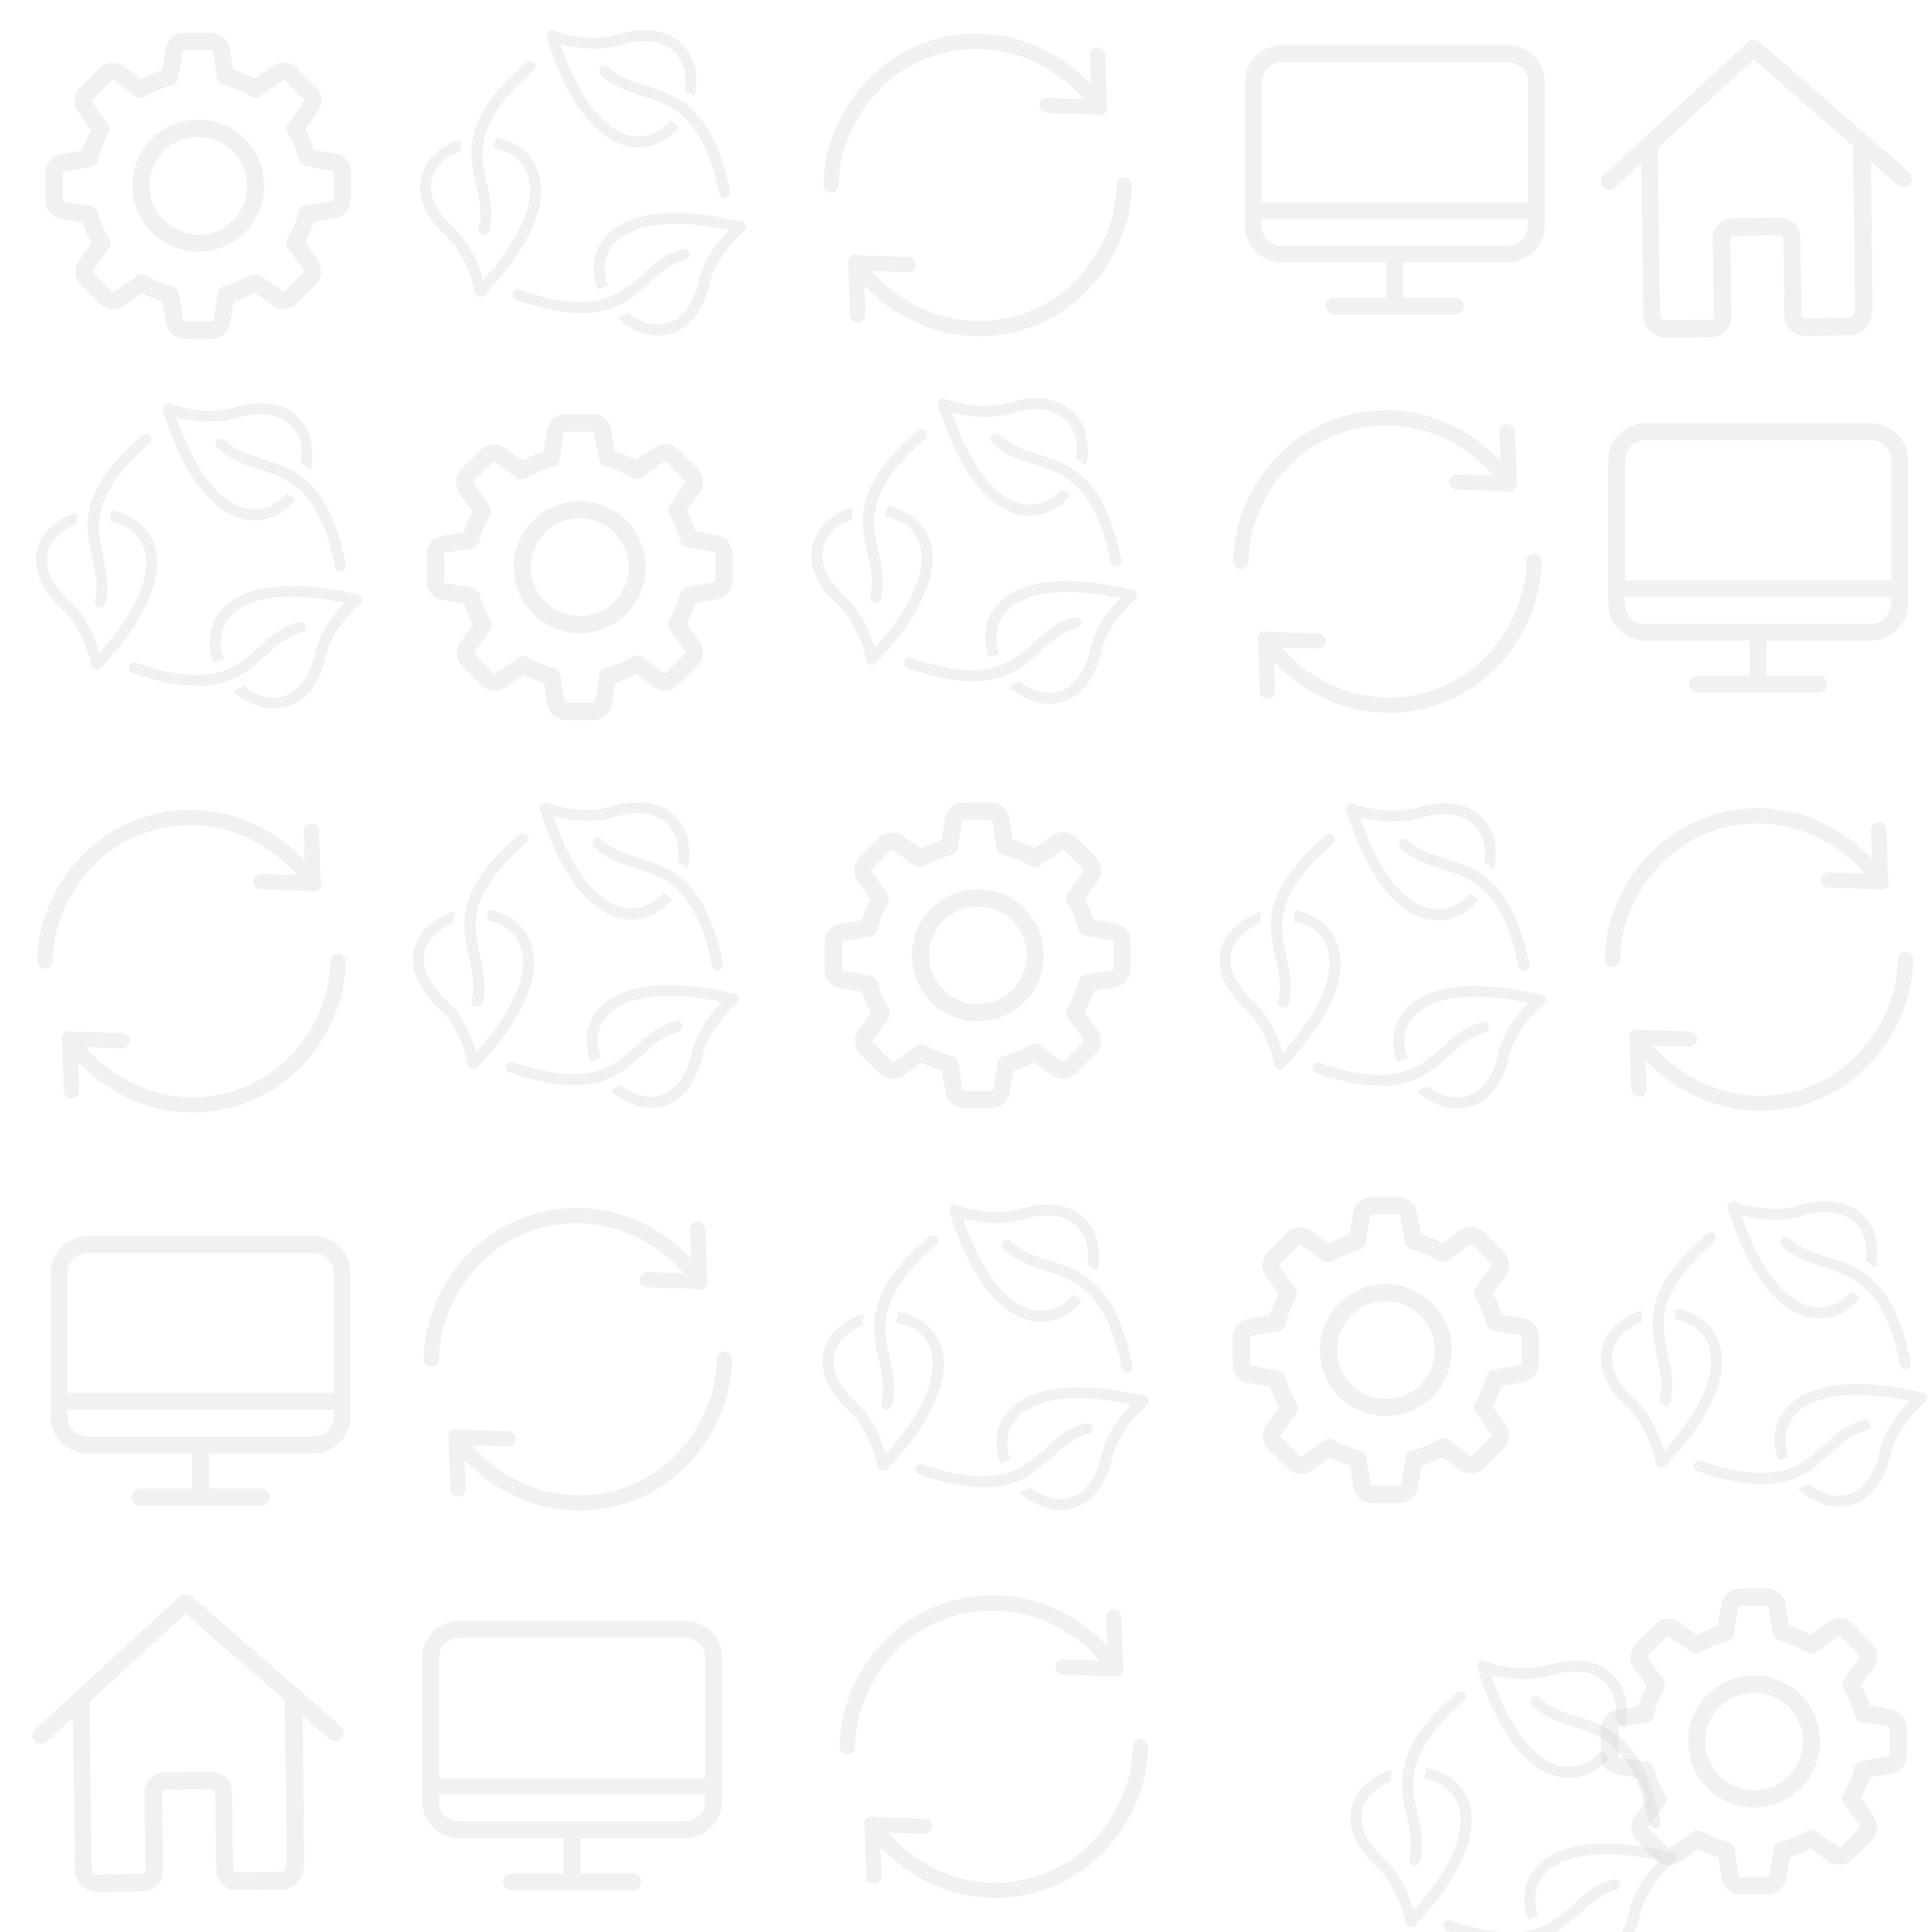 <svg xmlns="http://www.w3.org/2000/svg" xmlns:svg="http://www.w3.org/2000/svg" id="Camada_1" width="256" height="256" data-name="Camada 1" version="1.1" viewBox="0 0 256 256"><defs id="defs4"><style id="style2">.cls-1{opacity:.32}.cls-2{fill:#d3d3d3}</style></defs><g id="g238-8-7" class="cls-1" opacity=".32" transform="matrix(0.418,0,0,0.418,91.761,9.85)"><path id="path234-6-7" fill="#d3d3d3" d="m 380,518.32 -6.8,-1.16 a 38.11,38.11 0 0 0 -2.74,-6.6 l 4,-5.62 a 6,6 0 0 0 -0.65,-7.72 l -6,-6 a 6,6 0 0 0 -4.24,-1.77 5.88,5.88 0 0 0 -3.46,1.12 l -5.64,4 a 37.54,37.54 0 0 0 -6.85,-2.82 L 346.5,485 a 6,6 0 0 0 -5.92,-5 h -8.53 a 6,6 0 0 0 -5.91,5 l -1.14,6.9 a 37.24,37.24 0 0 0 -6.59,2.77 l -5.57,-4 a 6,6 0 0 0 -7.72,0.65 l -6.06,6 a 6,6 0 0 0 -0.65,7.72 l 4.06,5.69 a 37.34,37.34 0 0 0 -2.7,6.63 l -6.77,1.16 a 6,6 0 0 0 -5,5.92 V 533 a 6,6 0 0 0 5,5.92 l 6.89,1.17 a 38,38 0 0 0 2.78,6.59 l -4,5.55 a 6,6 0 0 0 0.65,7.72 l 6,6 a 6,6 0 0 0 7.7,0.65 l 5.69,-4.06 a 38,38 0 0 0 6.4,2.64 l 1.19,6.82 a 6,6 0 0 0 5.91,5 h 8.56 a 6,6 0 0 0 5.91,-5 l 1.16,-6.81 a 37.79,37.79 0 0 0 6.6,-2.74 l 5.62,4 a 5.92,5.92 0 0 0 3.48,1.12 6,6 0 0 0 4.24,-1.76 l 6,-6 a 6,6 0 0 0 0.65,-7.72 l -4,-5.64 a 38.3,38.3 0 0 0 2.74,-6.6 l 6.8,-1.14 a 6,6 0 0 0 5,-5.91 v -8.53 A 5.91,5.91 0 0 0 380,518.32 Z m -0.46,14.45 a 0.52,0.52 0 0 1 -0.45,0.52 l -8.51,1.42 a 2.73,2.73 0 0 0 -2.19,2 32.5,32.5 0 0 1 -3.52,8.49 2.73,2.73 0 0 0 0.12,3 l 5,7 a 0.53,0.53 0 0 1 -0.06,0.69 l -6,6 a 0.54,0.54 0 0 1 -0.39,0.16 0.49,0.49 0 0 1 -0.3,-0.1 l -7,-5 a 2.73,2.73 0 0 0 -3,-0.12 32.53,32.53 0 0 1 -8.49,3.53 2.67,2.67 0 0 0 -2,2.18 l -1.44,8.51 a 0.52,0.52 0 0 1 -0.52,0.45 h -8.54 a 0.52,0.52 0 0 1 -0.52,-0.45 l -1.42,-8.51 a 2.7,2.7 0 0 0 -2,-2.18 33.69,33.69 0 0 1 -8.31,-3.36 2.87,2.87 0 0 0 -1.38,-0.36 2.67,2.67 0 0 0 -1.58,0.5 l -7.1,5.05 a 0.6,0.6 0 0 1 -0.3,0.1 0.54,0.54 0 0 1 -0.38,-0.16 l -6,-6 a 0.53,0.53 0 0 1 -0.06,-0.69 l 5,-7 a 2.77,2.77 0 0 0 0.12,-3 32.06,32.06 0 0 1 -3.56,-8.47 2.81,2.81 0 0 0 -2.19,-2 L 294,533.52 a 0.53,0.53 0 0 1 -0.45,-0.53 v -8.53 a 0.52,0.52 0 0 1 0.45,-0.53 l 8.45,-1.42 a 2.75,2.75 0 0 0 2.21,-2 32,32 0 0 1 3.34,-8.51 2.7,2.7 0 0 0 -0.14,-3 l -5,-7.09 a 0.56,0.56 0 0 1 0.06,-0.69 l 6,-6 a 0.53,0.53 0 0 1 0.39,-0.16 0.49,0.49 0 0 1 0.3,0.1 l 7,5 a 2.77,2.77 0 0 0 3,0.12 32.06,32.06 0 0 1 8.47,-3.56 2.81,2.81 0 0 0 2,-2.19 l 1.46,-8.57 a 0.52,0.52 0 0 1 0.52,-0.45 h 8.53 a 0.52,0.52 0 0 1 0.53,0.45 l 1.42,8.45 a 2.75,2.75 0 0 0 2,2.21 33,33 0 0 1 8.7,3.56 2.73,2.73 0 0 0 3,-0.12 l 7,-5 a 0.53,0.53 0 0 1 0.3,-0.11 0.55,0.55 0 0 1 0.39,0.17 l 6,6 a 0.55,0.55 0 0 1 0.07,0.69 l -5,7 a 2.73,2.73 0 0 0 -0.12,3 32.64,32.64 0 0 1 3.52,8.49 2.7,2.7 0 0 0 2.19,2 l 8.51,1.44 a 0.52,0.52 0 0 1 0.45,0.53 v 8.53 z" class="cls-2"/><path id="path236-8-11" fill="#d3d3d3" d="m 336.51,507.56 a 20.93,20.93 0 1 0 20.93,20.93 20.94,20.94 0 0 0 -20.93,-20.93 z m 0,36.39 A 15.46,15.46 0 1 1 352,528.49 15.47,15.47 0 0 1 336.51,544 Z" class="cls-2"/></g><g id="g124-5" class="cls-1" opacity=".32" transform="matrix(0.612,0.164,-0.164,0.612,-544.83,-515.553)"><path id="path122-0" fill="#d3d3d3" d="m 1203.38,893.57 -36.87,-18 a 0.84,0.84 0 0 0 -0.2,-0.08 1.81,1.81 0 0 0 -2.37,0.62 l -22,34.64 a 1.81,1.81 0 0 0 2,2.71 1.82,1.82 0 0 0 1,-0.77 l 4,-6.24 0.26,0.92 3.88,13.75 4.53,16 a 4.56,4.56 0 0 0 5.61,3.14 h 0.2 l 9.09,-2.57 a 4.26,4.26 0 0 0 2.94,-5.26 l -4.4,-15.61 a 0.64,0.64 0 0 1 0.45,-0.8 l 9.38,-2.65 a 0.65,0.65 0 0 1 0.81,0.45 l 4.4,15.61 a 4.27,4.27 0 0 0 5.27,2.94 l 9.29,-2.62 c 2.44,-0.69 3.69,-3.64 2.82,-6.72 l -4,-14.3 -1.23,-4.38 -3,-10.74 6.64,3.25 a 1.83,1.83 0 0 0 2.42,-0.83 1.85,1.85 0 0 0 -0.92,-2.46 z m -8.67,11.71 1.23,4.38 4,14.29 c 0.35,1.25 0,2.18 -0.33,2.26 l -9.29,2.63 a 0.66,0.66 0 0 1 -0.81,-0.46 l -4.4,-15.58 a 4.27,4.27 0 0 0 -5.26,-2.94 l -9.38,2.65 a 4.26,4.26 0 0 0 -3,5.26 l 4.41,15.61 a 0.66,0.66 0 0 1 -0.46,0.8 l -9.08,2.57 h -0.21 a 1,1 0 0 1 -1.15,-0.65 l -4.53,-16 -3.88,-13.75 -1.13,-4 14.6,-23 24.67,12.05 3.91,13.84 z" class="cls-2"/></g><g id="g88-1-3" class="cls-1" opacity=".32" transform="matrix(0.449,0,0,0.449,-153.741,76.708)"><path id="path86-0-85" fill="#d3d3d3" d="M 544.59,307.5 H 477.92 A 10.93,10.93 0 0 0 467,318.42 v 42.28 a 10.93,10.93 0 0 0 10.92,10.92 h 30.85 V 382 h -15.38 a 2.5,2.5 0 1 0 0,5 h 35.73 a 2.5,2.5 0 1 0 0,-5 h -15.39 v -10.38 h 30.86 A 10.93,10.93 0 0 0 555.5,360.7 V 318.42 A 10.91,10.91 0 0 0 544.59,307.5 Z m -66.67,5 h 66.69 a 6,6 0 0 1 5.95,6 v 35.34 H 472 v -35.42 a 6,6 0 0 1 5.92,-5.96 z m 66.67,54.2 h -66.67 a 6,6 0 0 1 -6,-6 v -2 h 78.58 v 2 a 6,6 0 0 1 -5.91,5.96 z" class="cls-2"/></g><g id="g192-8-3-6" class="cls-1" opacity=".32" transform="matrix(0.4,0,0,0.4,-81.368,-18.61)"><path id="path186-7-6-1" fill="#d3d3d3" d="m 498.917,511.988 c 1.46,-5.63 0.35,-10.54 -0.76,-15.56 -2.22,-9.82 -4.58,-20.23 15.43,-37.48 a 1.78,1.78 0 0 0 0.11,-2.54 1.83,1.83 0 0 0 -2.57,-0.19 c -21.63,18.64 -19,30.1 -16.56,40.95 1.06,4.56 2,9.09 0.82,13.89 a 1.83,1.83 0 0 0 3.54,0.93 z m 60.05,-36.61 a 16.12,16.12 0 0 1 -3.78,3.3 12.65,12.65 0 0 1 -8.61,1.95 c -3.21,-0.44 -6.65,-2.13 -10.09,-5.43 -5,-4.77 -9.88,-12.79 -14,-25 4.48,1.12 12.64,2.51 19.9,0.29 6.14,-1.88 11,-1.64 14.48,0 a 11.35,11.35 0 0 1 3.93,2.93 12.29,12.29 0 0 1 2.34,4.23 16.41,16.41 0 0 1 0.44,7.78 29.12,29.12 0 0 1 3.28,2.23 20.69,20.69 0 0 0 -0.23,-11.12 15.82,15.82 0 0 0 -3.08,-5.5 15,15 0 0 0 -5.2,-3.89 c -4.29,-1.95 -10,-2.29 -17.11,-0.11 -8.9,2.72 -19.55,-0.78 -20.84,-1.25 a 1.83,1.83 0 0 0 -2.41,0.93 1.77,1.77 0 0 0 -0.07,1.24 c 4.61,14.74 10.28,24.25 16.07,29.84 4,3.87 8.2,5.88 12.13,6.46 a 16.29,16.29 0 0 0 11.1,-2.51 19.84,19.84 0 0 0 4.51,-4 l -0.22,-0.23 a 20.55,20.55 0 0 0 -2.54,-2.14 z" class="cls-2"/><path id="path188-1-5-1" fill="#d3d3d3" d="m 578.597,499.008 c -5.7,-28 -17,-31.62 -27.73,-35 -4.55,-1.44 -9,-2.84 -12.56,-6.34 a 1.83,1.83 0 0 0 -2.56,0.25 1.77,1.77 0 0 0 0,2.28 c 4.21,4.1 9,5.64 14,7.22 9.7,3.12 20,6.38 25.24,32.28 a 1.85,1.85 0 0 0 2.15,1.44 1.78,1.78 0 0 0 1.46,-2.13 z m -63.38,5.87 c 1.34,-5.37 1,-9.91 -0.55,-13.57 a 16.38,16.38 0 0 0 -7.81,-8.27 20.83,20.83 0 0 0 -5.75,-1.92 l -0.11,0.3 a 18.66,18.66 0 0 0 -0.59,3.24 16.92,16.92 0 0 1 4.8,1.58 12.69,12.69 0 0 1 6.09,6.38 c 1.24,3 1.52,6.74 0.38,11.31 -1.65,6.6 -6.17,14.74 -14.79,24.37 -1.29,-4.39 -4.22,-12.07 -9.85,-17.2 -4.79,-4.35 -7,-8.59 -7.4,-12.38 a 11,11 0 0 1 0.52,-4.77 11.87,11.87 0 0 1 2.54,-4.1 16.68,16.68 0 0 1 6.59,-4.21 28.53,28.53 0 0 1 0.34,-3.91 20.89,20.89 0 0 0 -9.61,5.67 15.38,15.38 0 0 0 -3.26,5.32 14.51,14.51 0 0 0 -0.77,6.37 c 0.46,4.63 3.09,9.72 8.58,14.72 7.34,6.66 9.56,18.44 9.58,18.56 a 1.83,1.83 0 0 0 2.11,1.48 1.77,1.77 0 0 0 1,-0.55 c 10.59,-11.19 16.04,-20.72 17.96,-28.42 z m 50,14.43 a 1.84,1.84 0 0 0 -2.25,-1.28 c -5.67,1.52 -9.4,4.89 -13.23,8.35 -7.47,6.71 -15.39,13.88 -40.65,5.2 a 1.803,1.803 0 1 0 -1.17,3.41 c 27.33,9.35 36.05,1.5 44.31,-6 3.49,-3.14 6.9,-6.22 11.72,-7.49 a 1.79,1.79 0 0 0 1.27,-2.19 z" class="cls-2"/><path id="path190-7-6-5" fill="#d3d3d3" d="m 583.427,509.488 a 1.91,1.91 0 0 0 -1,-0.59 v 0.07 c -15.17,-3.55 -26.29,-3.52 -34.06,-1.37 -5.39,1.5 -9.18,4 -11.6,7.14 a 15.79,15.79 0 0 0 -3.28,10.74 20.12,20.12 0 0 0 1.25,5.88 l 0.31,-0.08 a 20.8,20.8 0 0 0 3.14,-1.08 16.4,16.4 0 0 1 -1.06,-4.88 12.29,12.29 0 0 1 2.57,-8.38 c 2,-2.53 5.13,-4.61 9.72,-5.9 6.6,-1.8 16,-2 28.85,0.68 -3.19,3.27 -8.42,9.51 -10,16.89 -1.37,6.22 -4,10.24 -7.09,12.44 a 11.26,11.26 0 0 1 -4.5,1.87 12.06,12.06 0 0 1 -4.86,-0.15 17,17 0 0 1 -7,-3.58 29.83,29.83 0 0 1 -3.59,1.65 21.48,21.48 0 0 0 9.85,5.47 16.3,16.3 0 0 0 6.3,0.18 15.07,15.07 0 0 0 6,-2.49 c 3.81,-2.68 6.91,-7.42 8.52,-14.59 2.12,-9.58 11.39,-17.31 11.41,-17.33 a 1.8,1.8 0 0 0 0.12,-2.59 z" class="cls-2"/></g><g id="g220-2-22-3-6" class="cls-1" opacity=".32" transform="matrix(0.393,0,0,0.388,-39.296,83.287)"><path id="path218-0-6-90-3" fill="#d3d3d3" d="m 434.764,335.339 a 46.09,46.09 0 0 1 23.67,6.71 51.3,51.3 0 0 1 12.35,10.39 l -12.22,-0.4 a 2.601,2.601 0 0 0 -0.17,5.2 l 16.91,0.56 a 2.6,2.6 0 0 0 3.39,-3.4 l -0.6,-16.9 a 2.601,2.601 0 1 0 -5.2,0.11 v 0.06 l 0.33,9.75 a 56.94,56.94 0 0 0 -12.13,-9.83 51.26,51.26 0 0 0 -26.35,-7.45 50.3,50.3 0 0 0 -37.8,16.9 c -8.67,9.66 -13.85,22.66 -13.85,34.78 a 2.6,2.6 0 0 0 5.2,0 c 0,-10.87 4.69,-22.57 12.55,-31.3 a 45.14,45.14 0 0 1 33.92,-15.18 z m 49.73,43.88 a 2.59,2.59 0 0 0 -2.6,2.6 c 0,10.86 -4.69,22.56 -12.55,31.29 a 45.14,45.14 0 0 1 -33.93,15.18 46.09,46.09 0 0 1 -23.67,-6.71 51.3,51.3 0 0 1 -12.35,-10.39 l 12.22,0.4 a 2.601,2.601 0 0 0 0.17,-5.2 l -16.91,-0.55 a 2.59,2.59 0 0 0 -3.39,3.39 l 0.56,16.91 a 2.601,2.601 0 1 0 5.2,-0.12 v -0.06 l -0.33,-9.75 a 57,57 0 0 0 12.18,9.84 51.35,51.35 0 0 0 26.35,7.44 50.3,50.3 0 0 0 37.8,-16.9 c 8.66,-9.69 13.85,-22.69 13.85,-34.77 a 2.59,2.59 0 0 0 -2.6,-2.6 z" class="cls-2"/></g><g id="g238-8-7-1" class="cls-1" opacity=".32" transform="matrix(0.418,0,0,0.418,42.969,-42.018)"><path id="path234-6-7-7" fill="#d3d3d3" d="m 380,518.32 -6.8,-1.16 a 38.11,38.11 0 0 0 -2.74,-6.6 l 4,-5.62 a 6,6 0 0 0 -0.65,-7.72 l -6,-6 a 6,6 0 0 0 -4.24,-1.77 5.88,5.88 0 0 0 -3.46,1.12 l -5.64,4 a 37.54,37.54 0 0 0 -6.85,-2.82 L 346.5,485 a 6,6 0 0 0 -5.92,-5 h -8.53 a 6,6 0 0 0 -5.91,5 l -1.14,6.9 a 37.24,37.24 0 0 0 -6.59,2.77 l -5.57,-4 a 6,6 0 0 0 -7.72,0.65 l -6.06,6 a 6,6 0 0 0 -0.65,7.72 l 4.06,5.69 a 37.34,37.34 0 0 0 -2.7,6.63 l -6.77,1.16 a 6,6 0 0 0 -5,5.92 V 533 a 6,6 0 0 0 5,5.92 l 6.89,1.17 a 38,38 0 0 0 2.78,6.59 l -4,5.55 a 6,6 0 0 0 0.65,7.72 l 6,6 a 6,6 0 0 0 7.7,0.65 l 5.69,-4.06 a 38,38 0 0 0 6.4,2.64 l 1.19,6.82 a 6,6 0 0 0 5.91,5 h 8.56 a 6,6 0 0 0 5.91,-5 l 1.16,-6.81 a 37.79,37.79 0 0 0 6.6,-2.74 l 5.62,4 a 5.92,5.92 0 0 0 3.48,1.12 6,6 0 0 0 4.24,-1.76 l 6,-6 a 6,6 0 0 0 0.65,-7.72 l -4,-5.64 a 38.3,38.3 0 0 0 2.74,-6.6 l 6.8,-1.14 a 6,6 0 0 0 5,-5.91 v -8.53 A 5.91,5.91 0 0 0 380,518.32 Z m -0.46,14.45 a 0.52,0.52 0 0 1 -0.45,0.52 l -8.51,1.42 a 2.73,2.73 0 0 0 -2.19,2 32.5,32.5 0 0 1 -3.52,8.49 2.73,2.73 0 0 0 0.12,3 l 5,7 a 0.53,0.53 0 0 1 -0.06,0.69 l -6,6 a 0.54,0.54 0 0 1 -0.39,0.16 0.49,0.49 0 0 1 -0.3,-0.1 l -7,-5 a 2.73,2.73 0 0 0 -3,-0.12 32.53,32.53 0 0 1 -8.49,3.53 2.67,2.67 0 0 0 -2,2.18 l -1.44,8.51 a 0.52,0.52 0 0 1 -0.52,0.45 h -8.54 a 0.52,0.52 0 0 1 -0.52,-0.45 l -1.42,-8.51 a 2.7,2.7 0 0 0 -2,-2.18 33.69,33.69 0 0 1 -8.31,-3.36 2.87,2.87 0 0 0 -1.38,-0.36 2.67,2.67 0 0 0 -1.58,0.5 l -7.1,5.05 a 0.6,0.6 0 0 1 -0.3,0.1 0.54,0.54 0 0 1 -0.38,-0.16 l -6,-6 a 0.53,0.53 0 0 1 -0.06,-0.69 l 5,-7 a 2.77,2.77 0 0 0 0.12,-3 32.06,32.06 0 0 1 -3.56,-8.47 2.81,2.81 0 0 0 -2.19,-2 L 294,533.52 a 0.53,0.53 0 0 1 -0.45,-0.53 v -8.53 a 0.52,0.52 0 0 1 0.45,-0.53 l 8.45,-1.42 a 2.75,2.75 0 0 0 2.21,-2 32,32 0 0 1 3.34,-8.51 2.7,2.7 0 0 0 -0.14,-3 l -5,-7.09 a 0.56,0.56 0 0 1 0.06,-0.69 l 6,-6 a 0.53,0.53 0 0 1 0.39,-0.16 0.49,0.49 0 0 1 0.3,0.1 l 7,5 a 2.77,2.77 0 0 0 3,0.12 32.06,32.06 0 0 1 8.47,-3.56 2.81,2.81 0 0 0 2,-2.19 l 1.46,-8.57 a 0.52,0.52 0 0 1 0.52,-0.45 h 8.53 a 0.52,0.52 0 0 1 0.53,0.45 l 1.42,8.45 a 2.75,2.75 0 0 0 2,2.21 33,33 0 0 1 8.7,3.56 2.73,2.73 0 0 0 3,-0.12 l 7,-5 a 0.53,0.53 0 0 1 0.3,-0.11 0.55,0.55 0 0 1 0.39,0.17 l 6,6 a 0.55,0.55 0 0 1 0.07,0.69 l -5,7 a 2.73,2.73 0 0 0 -0.12,3 32.64,32.64 0 0 1 3.52,8.49 2.7,2.7 0 0 0 2.19,2 l 8.51,1.44 a 0.52,0.52 0 0 1 0.45,0.53 v 8.53 z" class="cls-2"/><path id="path236-8-11-5" fill="#d3d3d3" d="m 336.51,507.56 a 20.93,20.93 0 1 0 20.93,20.93 20.94,20.94 0 0 0 -20.93,-20.93 z m 0,36.39 A 15.46,15.46 0 1 1 352,528.49 15.47,15.47 0 0 1 336.51,544 Z" class="cls-2"/></g><g id="g238-8-7-9" class="cls-1" opacity=".32" transform="matrix(0.418,0,0,0.418,-11.097,-94.326)"><path id="path234-6-7-6" fill="#d3d3d3" d="m 380,518.32 -6.8,-1.16 a 38.11,38.11 0 0 0 -2.74,-6.6 l 4,-5.62 a 6,6 0 0 0 -0.65,-7.72 l -6,-6 a 6,6 0 0 0 -4.24,-1.77 5.88,5.88 0 0 0 -3.46,1.12 l -5.64,4 a 37.54,37.54 0 0 0 -6.85,-2.82 L 346.5,485 a 6,6 0 0 0 -5.92,-5 h -8.53 a 6,6 0 0 0 -5.91,5 l -1.14,6.9 a 37.24,37.24 0 0 0 -6.59,2.77 l -5.57,-4 a 6,6 0 0 0 -7.72,0.65 l -6.06,6 a 6,6 0 0 0 -0.65,7.72 l 4.06,5.69 a 37.34,37.34 0 0 0 -2.7,6.63 l -6.77,1.16 a 6,6 0 0 0 -5,5.92 V 533 a 6,6 0 0 0 5,5.92 l 6.89,1.17 a 38,38 0 0 0 2.78,6.59 l -4,5.55 a 6,6 0 0 0 0.65,7.72 l 6,6 a 6,6 0 0 0 7.7,0.65 l 5.69,-4.06 a 38,38 0 0 0 6.4,2.64 l 1.19,6.82 a 6,6 0 0 0 5.91,5 h 8.56 a 6,6 0 0 0 5.91,-5 l 1.16,-6.81 a 37.79,37.79 0 0 0 6.6,-2.74 l 5.62,4 a 5.92,5.92 0 0 0 3.48,1.12 6,6 0 0 0 4.24,-1.76 l 6,-6 a 6,6 0 0 0 0.65,-7.72 l -4,-5.64 a 38.3,38.3 0 0 0 2.74,-6.6 l 6.8,-1.14 a 6,6 0 0 0 5,-5.91 v -8.53 A 5.91,5.91 0 0 0 380,518.32 Z m -0.46,14.45 a 0.52,0.52 0 0 1 -0.45,0.52 l -8.51,1.42 a 2.73,2.73 0 0 0 -2.19,2 32.5,32.5 0 0 1 -3.52,8.49 2.73,2.73 0 0 0 0.12,3 l 5,7 a 0.53,0.53 0 0 1 -0.06,0.69 l -6,6 a 0.54,0.54 0 0 1 -0.39,0.16 0.49,0.49 0 0 1 -0.3,-0.1 l -7,-5 a 2.73,2.73 0 0 0 -3,-0.12 32.53,32.53 0 0 1 -8.49,3.53 2.67,2.67 0 0 0 -2,2.18 l -1.44,8.51 a 0.52,0.52 0 0 1 -0.52,0.45 h -8.54 a 0.52,0.52 0 0 1 -0.52,-0.45 l -1.42,-8.51 a 2.7,2.7 0 0 0 -2,-2.18 33.69,33.69 0 0 1 -8.31,-3.36 2.87,2.87 0 0 0 -1.38,-0.36 2.67,2.67 0 0 0 -1.58,0.5 l -7.1,5.05 a 0.6,0.6 0 0 1 -0.3,0.1 0.54,0.54 0 0 1 -0.38,-0.16 l -6,-6 a 0.53,0.53 0 0 1 -0.06,-0.69 l 5,-7 a 2.77,2.77 0 0 0 0.12,-3 32.06,32.06 0 0 1 -3.56,-8.47 2.81,2.81 0 0 0 -2.19,-2 L 294,533.52 a 0.53,0.53 0 0 1 -0.45,-0.53 v -8.53 a 0.52,0.52 0 0 1 0.45,-0.53 l 8.45,-1.42 a 2.75,2.75 0 0 0 2.21,-2 32,32 0 0 1 3.34,-8.51 2.7,2.7 0 0 0 -0.14,-3 l -5,-7.09 a 0.56,0.56 0 0 1 0.06,-0.69 l 6,-6 a 0.53,0.53 0 0 1 0.39,-0.16 0.49,0.49 0 0 1 0.3,0.1 l 7,5 a 2.77,2.77 0 0 0 3,0.12 32.06,32.06 0 0 1 8.47,-3.56 2.81,2.81 0 0 0 2,-2.19 l 1.46,-8.57 a 0.52,0.52 0 0 1 0.52,-0.45 h 8.53 a 0.52,0.52 0 0 1 0.53,0.45 l 1.42,8.45 a 2.75,2.75 0 0 0 2,2.21 33,33 0 0 1 8.7,3.56 2.73,2.73 0 0 0 3,-0.12 l 7,-5 a 0.53,0.53 0 0 1 0.3,-0.11 0.55,0.55 0 0 1 0.39,0.17 l 6,6 a 0.55,0.55 0 0 1 0.07,0.69 l -5,7 a 2.73,2.73 0 0 0 -0.12,3 32.64,32.64 0 0 1 3.52,8.49 2.7,2.7 0 0 0 2.19,2 l 8.51,1.44 a 0.52,0.52 0 0 1 0.45,0.53 v 8.53 z" class="cls-2"/><path id="path236-8-11-2" fill="#d3d3d3" d="m 336.51,507.56 a 20.93,20.93 0 1 0 20.93,20.93 20.94,20.94 0 0 0 -20.93,-20.93 z m 0,36.39 A 15.46,15.46 0 1 1 352,528.49 15.47,15.47 0 0 1 336.51,544 Z" class="cls-2"/></g><g id="g238-8-7-17" class="cls-1" opacity=".32" transform="matrix(0.418,0,0,0.418,-63.844,-145.754)"><path id="path234-6-7-8" fill="#d3d3d3" d="m 380,518.32 -6.8,-1.16 a 38.11,38.11 0 0 0 -2.74,-6.6 l 4,-5.62 a 6,6 0 0 0 -0.65,-7.72 l -6,-6 a 6,6 0 0 0 -4.24,-1.77 5.88,5.88 0 0 0 -3.46,1.12 l -5.64,4 a 37.54,37.54 0 0 0 -6.85,-2.82 L 346.5,485 a 6,6 0 0 0 -5.92,-5 h -8.53 a 6,6 0 0 0 -5.91,5 l -1.14,6.9 a 37.24,37.24 0 0 0 -6.59,2.77 l -5.57,-4 a 6,6 0 0 0 -7.72,0.65 l -6.06,6 a 6,6 0 0 0 -0.65,7.72 l 4.06,5.69 a 37.34,37.34 0 0 0 -2.7,6.63 l -6.77,1.16 a 6,6 0 0 0 -5,5.92 V 533 a 6,6 0 0 0 5,5.92 l 6.89,1.17 a 38,38 0 0 0 2.78,6.59 l -4,5.55 a 6,6 0 0 0 0.65,7.72 l 6,6 a 6,6 0 0 0 7.7,0.65 l 5.69,-4.06 a 38,38 0 0 0 6.4,2.64 l 1.19,6.82 a 6,6 0 0 0 5.91,5 h 8.56 a 6,6 0 0 0 5.91,-5 l 1.16,-6.81 a 37.79,37.79 0 0 0 6.6,-2.74 l 5.62,4 a 5.92,5.92 0 0 0 3.48,1.12 6,6 0 0 0 4.24,-1.76 l 6,-6 a 6,6 0 0 0 0.65,-7.72 l -4,-5.64 a 38.3,38.3 0 0 0 2.74,-6.6 l 6.8,-1.14 a 6,6 0 0 0 5,-5.91 v -8.53 A 5.91,5.91 0 0 0 380,518.32 Z m -0.46,14.45 a 0.52,0.52 0 0 1 -0.45,0.52 l -8.51,1.42 a 2.73,2.73 0 0 0 -2.19,2 32.5,32.5 0 0 1 -3.52,8.49 2.73,2.73 0 0 0 0.12,3 l 5,7 a 0.53,0.53 0 0 1 -0.06,0.69 l -6,6 a 0.54,0.54 0 0 1 -0.39,0.16 0.49,0.49 0 0 1 -0.3,-0.1 l -7,-5 a 2.73,2.73 0 0 0 -3,-0.12 32.53,32.53 0 0 1 -8.49,3.53 2.67,2.67 0 0 0 -2,2.18 l -1.44,8.51 a 0.52,0.52 0 0 1 -0.52,0.45 h -8.54 a 0.52,0.52 0 0 1 -0.52,-0.45 l -1.42,-8.51 a 2.7,2.7 0 0 0 -2,-2.18 33.69,33.69 0 0 1 -8.31,-3.36 2.87,2.87 0 0 0 -1.38,-0.36 2.67,2.67 0 0 0 -1.58,0.5 l -7.1,5.05 a 0.6,0.6 0 0 1 -0.3,0.1 0.54,0.54 0 0 1 -0.38,-0.16 l -6,-6 a 0.53,0.53 0 0 1 -0.06,-0.69 l 5,-7 a 2.77,2.77 0 0 0 0.12,-3 32.06,32.06 0 0 1 -3.56,-8.47 2.81,2.81 0 0 0 -2.19,-2 L 294,533.52 a 0.53,0.53 0 0 1 -0.45,-0.53 v -8.53 a 0.52,0.52 0 0 1 0.45,-0.53 l 8.45,-1.42 a 2.75,2.75 0 0 0 2.21,-2 32,32 0 0 1 3.34,-8.51 2.7,2.7 0 0 0 -0.14,-3 l -5,-7.09 a 0.56,0.56 0 0 1 0.06,-0.69 l 6,-6 a 0.53,0.53 0 0 1 0.39,-0.16 0.49,0.49 0 0 1 0.3,0.1 l 7,5 a 2.77,2.77 0 0 0 3,0.12 32.06,32.06 0 0 1 8.47,-3.56 2.81,2.81 0 0 0 2,-2.19 l 1.46,-8.57 a 0.52,0.52 0 0 1 0.52,-0.45 h 8.53 a 0.52,0.52 0 0 1 0.53,0.45 l 1.42,8.45 a 2.75,2.75 0 0 0 2,2.21 33,33 0 0 1 8.7,3.56 2.73,2.73 0 0 0 3,-0.12 l 7,-5 a 0.53,0.53 0 0 1 0.3,-0.11 0.55,0.55 0 0 1 0.39,0.17 l 6,6 a 0.55,0.55 0 0 1 0.07,0.69 l -5,7 a 2.73,2.73 0 0 0 -0.12,3 32.64,32.64 0 0 1 3.52,8.49 2.7,2.7 0 0 0 2.19,2 l 8.51,1.44 a 0.52,0.52 0 0 1 0.45,0.53 v 8.53 z" class="cls-2"/><path id="path236-8-11-57" fill="#d3d3d3" d="m 336.51,507.56 a 20.93,20.93 0 1 0 20.93,20.93 20.94,20.94 0 0 0 -20.93,-20.93 z m 0,36.39 A 15.46,15.46 0 1 1 352,528.49 15.47,15.47 0 0 1 336.51,544 Z" class="cls-2"/></g><g id="g238-8-7-17-4" class="cls-1" opacity=".32" transform="matrix(0.418,0,0,0.418,-114.393,-196.304)"><path id="path234-6-7-8-1" fill="#d3d3d3" d="m 380,518.32 -6.8,-1.16 a 38.11,38.11 0 0 0 -2.74,-6.6 l 4,-5.62 a 6,6 0 0 0 -0.65,-7.72 l -6,-6 a 6,6 0 0 0 -4.24,-1.77 5.88,5.88 0 0 0 -3.46,1.12 l -5.64,4 a 37.54,37.54 0 0 0 -6.85,-2.82 L 346.5,485 a 6,6 0 0 0 -5.92,-5 h -8.53 a 6,6 0 0 0 -5.91,5 l -1.14,6.9 a 37.24,37.24 0 0 0 -6.59,2.77 l -5.57,-4 a 6,6 0 0 0 -7.72,0.65 l -6.06,6 a 6,6 0 0 0 -0.65,7.72 l 4.06,5.69 a 37.34,37.34 0 0 0 -2.7,6.63 l -6.77,1.16 a 6,6 0 0 0 -5,5.92 V 533 a 6,6 0 0 0 5,5.92 l 6.89,1.17 a 38,38 0 0 0 2.78,6.59 l -4,5.55 a 6,6 0 0 0 0.65,7.72 l 6,6 a 6,6 0 0 0 7.7,0.65 l 5.69,-4.06 a 38,38 0 0 0 6.4,2.64 l 1.19,6.82 a 6,6 0 0 0 5.91,5 h 8.56 a 6,6 0 0 0 5.91,-5 l 1.16,-6.81 a 37.79,37.79 0 0 0 6.6,-2.74 l 5.62,4 a 5.92,5.92 0 0 0 3.48,1.12 6,6 0 0 0 4.24,-1.76 l 6,-6 a 6,6 0 0 0 0.65,-7.72 l -4,-5.64 a 38.3,38.3 0 0 0 2.74,-6.6 l 6.8,-1.14 a 6,6 0 0 0 5,-5.91 v -8.53 A 5.91,5.91 0 0 0 380,518.32 Z m -0.46,14.45 a 0.52,0.52 0 0 1 -0.45,0.52 l -8.51,1.42 a 2.73,2.73 0 0 0 -2.19,2 32.5,32.5 0 0 1 -3.52,8.49 2.73,2.73 0 0 0 0.12,3 l 5,7 a 0.53,0.53 0 0 1 -0.06,0.69 l -6,6 a 0.54,0.54 0 0 1 -0.39,0.16 0.49,0.49 0 0 1 -0.3,-0.1 l -7,-5 a 2.73,2.73 0 0 0 -3,-0.12 32.53,32.53 0 0 1 -8.49,3.53 2.67,2.67 0 0 0 -2,2.18 l -1.44,8.51 a 0.52,0.52 0 0 1 -0.52,0.45 h -8.54 a 0.52,0.52 0 0 1 -0.52,-0.45 l -1.42,-8.51 a 2.7,2.7 0 0 0 -2,-2.18 33.69,33.69 0 0 1 -8.31,-3.36 2.87,2.87 0 0 0 -1.38,-0.36 2.67,2.67 0 0 0 -1.58,0.5 l -7.1,5.05 a 0.6,0.6 0 0 1 -0.3,0.1 0.54,0.54 0 0 1 -0.38,-0.16 l -6,-6 a 0.53,0.53 0 0 1 -0.06,-0.69 l 5,-7 a 2.77,2.77 0 0 0 0.12,-3 32.06,32.06 0 0 1 -3.56,-8.47 2.81,2.81 0 0 0 -2.19,-2 L 294,533.52 a 0.53,0.53 0 0 1 -0.45,-0.53 v -8.53 a 0.52,0.52 0 0 1 0.45,-0.53 l 8.45,-1.42 a 2.75,2.75 0 0 0 2.21,-2 32,32 0 0 1 3.34,-8.51 2.7,2.7 0 0 0 -0.14,-3 l -5,-7.09 a 0.56,0.56 0 0 1 0.06,-0.69 l 6,-6 a 0.53,0.53 0 0 1 0.39,-0.16 0.49,0.49 0 0 1 0.3,0.1 l 7,5 a 2.77,2.77 0 0 0 3,0.12 32.06,32.06 0 0 1 8.47,-3.56 2.81,2.81 0 0 0 2,-2.19 l 1.46,-8.57 a 0.52,0.52 0 0 1 0.52,-0.45 h 8.53 a 0.52,0.52 0 0 1 0.53,0.45 l 1.42,8.45 a 2.75,2.75 0 0 0 2,2.21 33,33 0 0 1 8.7,3.56 2.73,2.73 0 0 0 3,-0.12 l 7,-5 a 0.53,0.53 0 0 1 0.3,-0.11 0.55,0.55 0 0 1 0.39,0.17 l 6,6 a 0.55,0.55 0 0 1 0.07,0.69 l -5,7 a 2.73,2.73 0 0 0 -0.12,3 32.64,32.64 0 0 1 3.52,8.49 2.7,2.7 0 0 0 2.19,2 l 8.51,1.44 a 0.52,0.52 0 0 1 0.45,0.53 v 8.53 z" class="cls-2"/><path id="path236-8-11-57-8" fill="#d3d3d3" d="m 336.51,507.56 a 20.93,20.93 0 1 0 20.93,20.93 20.94,20.94 0 0 0 -20.93,-20.93 z m 0,36.39 A 15.46,15.46 0 1 1 352,528.49 15.47,15.47 0 0 1 336.51,544 Z" class="cls-2"/></g><g id="g192-8-3-6-5" class="cls-1" opacity=".32" transform="matrix(0.4,0,0,0.4,-11.422,41.824)"><path id="path186-7-6-1-9" fill="#d3d3d3" d="m 498.917,511.988 c 1.46,-5.63 0.35,-10.54 -0.76,-15.56 -2.22,-9.82 -4.58,-20.23 15.43,-37.48 a 1.78,1.78 0 0 0 0.11,-2.54 1.83,1.83 0 0 0 -2.57,-0.19 c -21.63,18.64 -19,30.1 -16.56,40.95 1.06,4.56 2,9.09 0.82,13.89 a 1.83,1.83 0 0 0 3.54,0.93 z m 60.05,-36.61 a 16.12,16.12 0 0 1 -3.78,3.3 12.65,12.65 0 0 1 -8.61,1.95 c -3.21,-0.44 -6.65,-2.13 -10.09,-5.43 -5,-4.77 -9.88,-12.79 -14,-25 4.48,1.12 12.64,2.51 19.9,0.29 6.14,-1.88 11,-1.64 14.48,0 a 11.35,11.35 0 0 1 3.93,2.93 12.29,12.29 0 0 1 2.34,4.23 16.41,16.41 0 0 1 0.44,7.78 29.12,29.12 0 0 1 3.28,2.23 20.69,20.69 0 0 0 -0.23,-11.12 15.82,15.82 0 0 0 -3.08,-5.5 15,15 0 0 0 -5.2,-3.89 c -4.29,-1.95 -10,-2.29 -17.11,-0.11 -8.9,2.72 -19.55,-0.78 -20.84,-1.25 a 1.83,1.83 0 0 0 -2.41,0.93 1.77,1.77 0 0 0 -0.07,1.24 c 4.61,14.74 10.28,24.25 16.07,29.84 4,3.87 8.2,5.88 12.13,6.46 a 16.29,16.29 0 0 0 11.1,-2.51 19.84,19.84 0 0 0 4.51,-4 l -0.22,-0.23 a 20.55,20.55 0 0 0 -2.54,-2.14 z" class="cls-2"/><path id="path188-1-5-1-7" fill="#d3d3d3" d="m 578.597,499.008 c -5.7,-28 -17,-31.62 -27.73,-35 -4.55,-1.44 -9,-2.84 -12.56,-6.34 a 1.83,1.83 0 0 0 -2.56,0.25 1.77,1.77 0 0 0 0,2.28 c 4.21,4.1 9,5.64 14,7.22 9.7,3.12 20,6.38 25.24,32.28 a 1.85,1.85 0 0 0 2.15,1.44 1.78,1.78 0 0 0 1.46,-2.13 z m -63.38,5.87 c 1.34,-5.37 1,-9.91 -0.55,-13.57 a 16.38,16.38 0 0 0 -7.81,-8.27 20.83,20.83 0 0 0 -5.75,-1.92 l -0.11,0.3 a 18.66,18.66 0 0 0 -0.59,3.24 16.92,16.92 0 0 1 4.8,1.58 12.69,12.69 0 0 1 6.09,6.38 c 1.24,3 1.52,6.74 0.38,11.31 -1.65,6.6 -6.17,14.74 -14.79,24.37 -1.29,-4.39 -4.22,-12.07 -9.85,-17.2 -4.79,-4.35 -7,-8.59 -7.4,-12.38 a 11,11 0 0 1 0.52,-4.77 11.87,11.87 0 0 1 2.54,-4.1 16.68,16.68 0 0 1 6.59,-4.21 28.53,28.53 0 0 1 0.34,-3.91 20.89,20.89 0 0 0 -9.61,5.67 15.38,15.38 0 0 0 -3.26,5.32 14.51,14.51 0 0 0 -0.77,6.37 c 0.46,4.63 3.09,9.72 8.58,14.72 7.34,6.66 9.56,18.44 9.58,18.56 a 1.83,1.83 0 0 0 2.11,1.48 1.77,1.77 0 0 0 1,-0.55 c 10.59,-11.19 16.04,-20.72 17.96,-28.42 z m 50,14.43 a 1.84,1.84 0 0 0 -2.25,-1.28 c -5.67,1.52 -9.4,4.89 -13.23,8.35 -7.47,6.71 -15.39,13.88 -40.65,5.2 a 1.803,1.803 0 1 0 -1.17,3.41 c 27.33,9.35 36.05,1.5 44.31,-6 3.49,-3.14 6.9,-6.22 11.72,-7.49 a 1.79,1.79 0 0 0 1.27,-2.19 z" class="cls-2"/><path id="path190-7-6-5-5" fill="#d3d3d3" d="m 583.427,509.488 a 1.91,1.91 0 0 0 -1,-0.59 v 0.07 c -15.17,-3.55 -26.29,-3.52 -34.06,-1.37 -5.39,1.5 -9.18,4 -11.6,7.14 a 15.79,15.79 0 0 0 -3.28,10.74 20.12,20.12 0 0 0 1.25,5.88 l 0.31,-0.08 a 20.8,20.8 0 0 0 3.14,-1.08 16.4,16.4 0 0 1 -1.06,-4.88 12.29,12.29 0 0 1 2.57,-8.38 c 2,-2.53 5.13,-4.61 9.72,-5.9 6.6,-1.8 16,-2 28.85,0.68 -3.19,3.27 -8.42,9.51 -10,16.89 -1.37,6.22 -4,10.24 -7.09,12.44 a 11.26,11.26 0 0 1 -4.5,1.87 12.06,12.06 0 0 1 -4.86,-0.15 17,17 0 0 1 -7,-3.58 29.83,29.83 0 0 1 -3.59,1.65 21.48,21.48 0 0 0 9.85,5.47 16.3,16.3 0 0 0 6.3,0.18 15.07,15.07 0 0 0 6,-2.49 c 3.81,-2.68 6.91,-7.42 8.52,-14.59 2.12,-9.58 11.39,-17.31 11.41,-17.33 a 1.8,1.8 0 0 0 0.12,-2.59 z" class="cls-2"/></g><g id="g192-8-3-6-3" class="cls-1" opacity=".32" transform="matrix(0.4,0,0,0.4,-135.652,-71.912)"><path id="path186-7-6-1-8" fill="#d3d3d3" d="m 498.917,511.988 c 1.46,-5.63 0.35,-10.54 -0.76,-15.56 -2.22,-9.82 -4.58,-20.23 15.43,-37.48 a 1.78,1.78 0 0 0 0.11,-2.54 1.83,1.83 0 0 0 -2.57,-0.19 c -21.63,18.64 -19,30.1 -16.56,40.95 1.06,4.56 2,9.09 0.82,13.89 a 1.83,1.83 0 0 0 3.54,0.93 z m 60.05,-36.61 a 16.12,16.12 0 0 1 -3.78,3.3 12.65,12.65 0 0 1 -8.61,1.95 c -3.21,-0.44 -6.65,-2.13 -10.09,-5.43 -5,-4.77 -9.88,-12.79 -14,-25 4.48,1.12 12.64,2.51 19.9,0.29 6.14,-1.88 11,-1.64 14.48,0 a 11.35,11.35 0 0 1 3.93,2.93 12.29,12.29 0 0 1 2.34,4.23 16.41,16.41 0 0 1 0.44,7.78 29.12,29.12 0 0 1 3.28,2.23 20.69,20.69 0 0 0 -0.23,-11.12 15.82,15.82 0 0 0 -3.08,-5.5 15,15 0 0 0 -5.2,-3.89 c -4.29,-1.95 -10,-2.29 -17.11,-0.11 -8.9,2.72 -19.55,-0.78 -20.84,-1.25 a 1.83,1.83 0 0 0 -2.41,0.93 1.77,1.77 0 0 0 -0.07,1.24 c 4.61,14.74 10.28,24.25 16.07,29.84 4,3.87 8.2,5.88 12.13,6.46 a 16.29,16.29 0 0 0 11.1,-2.51 19.84,19.84 0 0 0 4.51,-4 l -0.22,-0.23 a 20.55,20.55 0 0 0 -2.54,-2.14 z" class="cls-2"/><path id="path188-1-5-1-8" fill="#d3d3d3" d="m 578.597,499.008 c -5.7,-28 -17,-31.62 -27.73,-35 -4.55,-1.44 -9,-2.84 -12.56,-6.34 a 1.83,1.83 0 0 0 -2.56,0.25 1.77,1.77 0 0 0 0,2.28 c 4.21,4.1 9,5.64 14,7.22 9.7,3.12 20,6.38 25.24,32.28 a 1.85,1.85 0 0 0 2.15,1.44 1.78,1.78 0 0 0 1.46,-2.13 z m -63.38,5.87 c 1.34,-5.37 1,-9.91 -0.55,-13.57 a 16.38,16.38 0 0 0 -7.81,-8.27 20.83,20.83 0 0 0 -5.75,-1.92 l -0.11,0.3 a 18.66,18.66 0 0 0 -0.59,3.24 16.92,16.92 0 0 1 4.8,1.58 12.69,12.69 0 0 1 6.09,6.38 c 1.24,3 1.52,6.74 0.38,11.31 -1.65,6.6 -6.17,14.74 -14.79,24.37 -1.29,-4.39 -4.22,-12.07 -9.85,-17.2 -4.79,-4.35 -7,-8.59 -7.4,-12.38 a 11,11 0 0 1 0.52,-4.77 11.87,11.87 0 0 1 2.54,-4.1 16.68,16.68 0 0 1 6.59,-4.21 28.53,28.53 0 0 1 0.34,-3.91 20.89,20.89 0 0 0 -9.61,5.67 15.38,15.38 0 0 0 -3.26,5.32 14.51,14.51 0 0 0 -0.77,6.37 c 0.46,4.63 3.09,9.72 8.58,14.72 7.34,6.66 9.56,18.44 9.58,18.56 a 1.83,1.83 0 0 0 2.11,1.48 1.77,1.77 0 0 0 1,-0.55 c 10.59,-11.19 16.04,-20.72 17.96,-28.42 z m 50,14.43 a 1.84,1.84 0 0 0 -2.25,-1.28 c -5.67,1.52 -9.4,4.89 -13.23,8.35 -7.47,6.71 -15.39,13.88 -40.65,5.2 a 1.803,1.803 0 1 0 -1.17,3.41 c 27.33,9.35 36.05,1.5 44.31,-6 3.49,-3.14 6.9,-6.22 11.72,-7.49 a 1.79,1.79 0 0 0 1.27,-2.19 z" class="cls-2"/><path id="path190-7-6-5-3" fill="#d3d3d3" d="m 583.427,509.488 a 1.91,1.91 0 0 0 -1,-0.59 v 0.07 c -15.17,-3.55 -26.29,-3.52 -34.06,-1.37 -5.39,1.5 -9.18,4 -11.6,7.14 a 15.79,15.79 0 0 0 -3.28,10.74 20.12,20.12 0 0 0 1.25,5.88 l 0.31,-0.08 a 20.8,20.8 0 0 0 3.14,-1.08 16.4,16.4 0 0 1 -1.06,-4.88 12.29,12.29 0 0 1 2.57,-8.38 c 2,-2.53 5.13,-4.61 9.72,-5.9 6.6,-1.8 16,-2 28.85,0.68 -3.19,3.27 -8.42,9.51 -10,16.89 -1.37,6.22 -4,10.24 -7.09,12.44 a 11.26,11.26 0 0 1 -4.5,1.87 12.06,12.06 0 0 1 -4.86,-0.15 17,17 0 0 1 -7,-3.58 29.83,29.83 0 0 1 -3.59,1.65 21.48,21.48 0 0 0 9.85,5.47 16.3,16.3 0 0 0 6.3,0.18 15.07,15.07 0 0 0 6,-2.49 c 3.81,-2.68 6.91,-7.42 8.52,-14.59 2.12,-9.58 11.39,-17.31 11.41,-17.33 a 1.8,1.8 0 0 0 0.12,-2.59 z" class="cls-2"/></g><g id="g192-8-3-6-1" class="cls-1" opacity=".32" transform="matrix(0.4,0,0,0.4,-185.597,-124.801)"><path id="path186-7-6-1-89" fill="#d3d3d3" d="m 498.917,511.988 c 1.46,-5.63 0.35,-10.54 -0.76,-15.56 -2.22,-9.82 -4.58,-20.23 15.43,-37.48 a 1.78,1.78 0 0 0 0.11,-2.54 1.83,1.83 0 0 0 -2.57,-0.19 c -21.63,18.64 -19,30.1 -16.56,40.95 1.06,4.56 2,9.09 0.82,13.89 a 1.83,1.83 0 0 0 3.54,0.93 z m 60.05,-36.61 a 16.12,16.12 0 0 1 -3.78,3.3 12.65,12.65 0 0 1 -8.61,1.95 c -3.21,-0.44 -6.65,-2.13 -10.09,-5.43 -5,-4.77 -9.88,-12.79 -14,-25 4.48,1.12 12.64,2.51 19.9,0.29 6.14,-1.88 11,-1.64 14.48,0 a 11.35,11.35 0 0 1 3.93,2.93 12.29,12.29 0 0 1 2.34,4.23 16.41,16.41 0 0 1 0.44,7.78 29.12,29.12 0 0 1 3.28,2.23 20.69,20.69 0 0 0 -0.23,-11.12 15.82,15.82 0 0 0 -3.08,-5.5 15,15 0 0 0 -5.2,-3.89 c -4.29,-1.95 -10,-2.29 -17.11,-0.11 -8.9,2.72 -19.55,-0.78 -20.84,-1.25 a 1.83,1.83 0 0 0 -2.41,0.93 1.77,1.77 0 0 0 -0.07,1.24 c 4.61,14.74 10.28,24.25 16.07,29.84 4,3.87 8.2,5.88 12.13,6.46 a 16.29,16.29 0 0 0 11.1,-2.51 19.84,19.84 0 0 0 4.51,-4 l -0.22,-0.23 a 20.55,20.55 0 0 0 -2.54,-2.14 z" class="cls-2"/><path id="path188-1-5-1-6" fill="#d3d3d3" d="m 578.597,499.008 c -5.7,-28 -17,-31.62 -27.73,-35 -4.55,-1.44 -9,-2.84 -12.56,-6.34 a 1.83,1.83 0 0 0 -2.56,0.25 1.77,1.77 0 0 0 0,2.28 c 4.21,4.1 9,5.64 14,7.22 9.7,3.12 20,6.38 25.24,32.28 a 1.85,1.85 0 0 0 2.15,1.44 1.78,1.78 0 0 0 1.46,-2.13 z m -63.38,5.87 c 1.34,-5.37 1,-9.91 -0.55,-13.57 a 16.38,16.38 0 0 0 -7.81,-8.27 20.83,20.83 0 0 0 -5.75,-1.92 l -0.11,0.3 a 18.66,18.66 0 0 0 -0.59,3.24 16.92,16.92 0 0 1 4.8,1.58 12.69,12.69 0 0 1 6.09,6.38 c 1.24,3 1.52,6.74 0.38,11.31 -1.65,6.6 -6.17,14.74 -14.79,24.37 -1.29,-4.39 -4.22,-12.07 -9.85,-17.2 -4.79,-4.35 -7,-8.59 -7.4,-12.38 a 11,11 0 0 1 0.52,-4.77 11.87,11.87 0 0 1 2.54,-4.1 16.68,16.68 0 0 1 6.59,-4.21 28.53,28.53 0 0 1 0.34,-3.91 20.89,20.89 0 0 0 -9.61,5.67 15.38,15.38 0 0 0 -3.26,5.32 14.51,14.51 0 0 0 -0.77,6.37 c 0.46,4.63 3.09,9.72 8.58,14.72 7.34,6.66 9.56,18.44 9.58,18.56 a 1.83,1.83 0 0 0 2.11,1.48 1.77,1.77 0 0 0 1,-0.55 c 10.59,-11.19 16.04,-20.72 17.96,-28.42 z m 50,14.43 a 1.84,1.84 0 0 0 -2.25,-1.28 c -5.67,1.52 -9.4,4.89 -13.23,8.35 -7.47,6.71 -15.39,13.88 -40.65,5.2 a 1.803,1.803 0 1 0 -1.17,3.41 c 27.33,9.35 36.05,1.5 44.31,-6 3.49,-3.14 6.9,-6.22 11.72,-7.49 a 1.79,1.79 0 0 0 1.27,-2.19 z" class="cls-2"/><path id="path190-7-6-5-4" fill="#d3d3d3" d="m 583.427,509.488 a 1.91,1.91 0 0 0 -1,-0.59 v 0.07 c -15.17,-3.55 -26.29,-3.52 -34.06,-1.37 -5.39,1.5 -9.18,4 -11.6,7.14 a 15.79,15.79 0 0 0 -3.28,10.74 20.12,20.12 0 0 0 1.25,5.88 l 0.31,-0.08 a 20.8,20.8 0 0 0 3.14,-1.08 16.4,16.4 0 0 1 -1.06,-4.88 12.29,12.29 0 0 1 2.57,-8.38 c 2,-2.53 5.13,-4.61 9.72,-5.9 6.6,-1.8 16,-2 28.85,0.68 -3.19,3.27 -8.42,9.51 -10,16.89 -1.37,6.22 -4,10.24 -7.09,12.44 a 11.26,11.26 0 0 1 -4.5,1.87 12.06,12.06 0 0 1 -4.86,-0.15 17,17 0 0 1 -7,-3.58 29.83,29.83 0 0 1 -3.59,1.65 21.48,21.48 0 0 0 9.85,5.47 16.3,16.3 0 0 0 6.3,0.18 15.07,15.07 0 0 0 6,-2.49 c 3.81,-2.68 6.91,-7.42 8.52,-14.59 2.12,-9.58 11.39,-17.31 11.41,-17.33 a 1.8,1.8 0 0 0 0.12,-2.59 z" class="cls-2"/></g><g id="g192-8-3-6-33" class="cls-1" opacity=".32" transform="matrix(0.4,0,0,0.4,21.765,-19.055)"><path id="path186-7-6-1-3" fill="#d3d3d3" d="m 498.917,511.988 c 1.46,-5.63 0.35,-10.54 -0.76,-15.56 -2.22,-9.82 -4.58,-20.23 15.43,-37.48 a 1.78,1.78 0 0 0 0.11,-2.54 1.83,1.83 0 0 0 -2.57,-0.19 c -21.63,18.64 -19,30.1 -16.56,40.95 1.06,4.56 2,9.09 0.82,13.89 a 1.83,1.83 0 0 0 3.54,0.93 z m 60.05,-36.61 a 16.12,16.12 0 0 1 -3.78,3.3 12.65,12.65 0 0 1 -8.61,1.95 c -3.21,-0.44 -6.65,-2.13 -10.09,-5.43 -5,-4.77 -9.88,-12.79 -14,-25 4.48,1.12 12.64,2.51 19.9,0.29 6.14,-1.88 11,-1.64 14.48,0 a 11.35,11.35 0 0 1 3.93,2.93 12.29,12.29 0 0 1 2.34,4.23 16.41,16.41 0 0 1 0.44,7.78 29.12,29.12 0 0 1 3.28,2.23 20.69,20.69 0 0 0 -0.23,-11.12 15.82,15.82 0 0 0 -3.08,-5.5 15,15 0 0 0 -5.2,-3.89 c -4.29,-1.95 -10,-2.29 -17.11,-0.11 -8.9,2.72 -19.55,-0.78 -20.84,-1.25 a 1.83,1.83 0 0 0 -2.41,0.93 1.77,1.77 0 0 0 -0.07,1.24 c 4.61,14.74 10.28,24.25 16.07,29.84 4,3.87 8.2,5.88 12.13,6.46 a 16.29,16.29 0 0 0 11.1,-2.51 19.84,19.84 0 0 0 4.51,-4 l -0.22,-0.23 a 20.55,20.55 0 0 0 -2.54,-2.14 z" class="cls-2"/><path id="path188-1-5-1-86" fill="#d3d3d3" d="m 578.597,499.008 c -5.7,-28 -17,-31.62 -27.73,-35 -4.55,-1.44 -9,-2.84 -12.56,-6.34 a 1.83,1.83 0 0 0 -2.56,0.25 1.77,1.77 0 0 0 0,2.28 c 4.21,4.1 9,5.64 14,7.22 9.7,3.12 20,6.38 25.24,32.28 a 1.85,1.85 0 0 0 2.15,1.44 1.78,1.78 0 0 0 1.46,-2.13 z m -63.38,5.87 c 1.34,-5.37 1,-9.91 -0.55,-13.57 a 16.38,16.38 0 0 0 -7.81,-8.27 20.83,20.83 0 0 0 -5.75,-1.92 l -0.11,0.3 a 18.66,18.66 0 0 0 -0.59,3.24 16.92,16.92 0 0 1 4.8,1.58 12.69,12.69 0 0 1 6.09,6.38 c 1.24,3 1.52,6.74 0.38,11.31 -1.65,6.6 -6.17,14.74 -14.79,24.37 -1.29,-4.39 -4.22,-12.07 -9.85,-17.2 -4.79,-4.35 -7,-8.59 -7.4,-12.38 a 11,11 0 0 1 0.52,-4.77 11.87,11.87 0 0 1 2.54,-4.1 16.68,16.68 0 0 1 6.59,-4.21 28.53,28.53 0 0 1 0.34,-3.91 20.89,20.89 0 0 0 -9.61,5.67 15.38,15.38 0 0 0 -3.26,5.32 14.51,14.51 0 0 0 -0.77,6.37 c 0.46,4.63 3.09,9.72 8.58,14.72 7.34,6.66 9.56,18.44 9.58,18.56 a 1.83,1.83 0 0 0 2.11,1.48 1.77,1.77 0 0 0 1,-0.55 c 10.59,-11.19 16.04,-20.72 17.96,-28.42 z m 50,14.43 a 1.84,1.84 0 0 0 -2.25,-1.28 c -5.67,1.52 -9.4,4.89 -13.23,8.35 -7.47,6.71 -15.39,13.88 -40.65,5.2 a 1.803,1.803 0 1 0 -1.17,3.41 c 27.33,9.35 36.05,1.5 44.31,-6 3.49,-3.14 6.9,-6.22 11.72,-7.49 a 1.79,1.79 0 0 0 1.27,-2.19 z" class="cls-2"/><path id="path190-7-6-5-0" fill="#d3d3d3" d="m 583.427,509.488 a 1.91,1.91 0 0 0 -1,-0.59 v 0.07 c -15.17,-3.55 -26.29,-3.52 -34.06,-1.37 -5.39,1.5 -9.18,4 -11.6,7.14 a 15.79,15.79 0 0 0 -3.28,10.74 20.12,20.12 0 0 0 1.25,5.88 l 0.31,-0.08 a 20.8,20.8 0 0 0 3.14,-1.08 16.4,16.4 0 0 1 -1.06,-4.88 12.29,12.29 0 0 1 2.57,-8.38 c 2,-2.53 5.13,-4.61 9.72,-5.9 6.6,-1.8 16,-2 28.85,0.68 -3.19,3.27 -8.42,9.51 -10,16.89 -1.37,6.22 -4,10.24 -7.09,12.44 a 11.26,11.26 0 0 1 -4.5,1.87 12.06,12.06 0 0 1 -4.86,-0.15 17,17 0 0 1 -7,-3.58 29.83,29.83 0 0 1 -3.59,1.65 21.48,21.48 0 0 0 9.85,5.47 16.3,16.3 0 0 0 6.3,0.18 15.07,15.07 0 0 0 6,-2.49 c 3.81,-2.68 6.91,-7.42 8.52,-14.59 2.12,-9.58 11.39,-17.31 11.41,-17.33 a 1.8,1.8 0 0 0 0.12,-2.59 z" class="cls-2"/></g><g id="g192-8-3-6-4" class="cls-1" opacity=".32" transform="matrix(0.4,0,0,0.4,-28.784,-71.803)"><path id="path186-7-6-1-88" fill="#d3d3d3" d="m 498.917,511.988 c 1.46,-5.63 0.35,-10.54 -0.76,-15.56 -2.22,-9.82 -4.58,-20.23 15.43,-37.48 a 1.78,1.78 0 0 0 0.11,-2.54 1.83,1.83 0 0 0 -2.57,-0.19 c -21.63,18.64 -19,30.1 -16.56,40.95 1.06,4.56 2,9.09 0.82,13.89 a 1.83,1.83 0 0 0 3.54,0.93 z m 60.05,-36.61 a 16.12,16.12 0 0 1 -3.78,3.3 12.65,12.65 0 0 1 -8.61,1.95 c -3.21,-0.44 -6.65,-2.13 -10.09,-5.43 -5,-4.77 -9.88,-12.79 -14,-25 4.48,1.12 12.64,2.51 19.9,0.29 6.14,-1.88 11,-1.64 14.48,0 a 11.35,11.35 0 0 1 3.93,2.93 12.29,12.29 0 0 1 2.34,4.23 16.41,16.41 0 0 1 0.44,7.78 29.12,29.12 0 0 1 3.28,2.23 20.69,20.69 0 0 0 -0.23,-11.12 15.82,15.82 0 0 0 -3.08,-5.5 15,15 0 0 0 -5.2,-3.89 c -4.29,-1.95 -10,-2.29 -17.11,-0.11 -8.9,2.72 -19.55,-0.78 -20.84,-1.25 a 1.83,1.83 0 0 0 -2.41,0.93 1.77,1.77 0 0 0 -0.07,1.24 c 4.61,14.74 10.28,24.25 16.07,29.84 4,3.87 8.2,5.88 12.13,6.46 a 16.29,16.29 0 0 0 11.1,-2.51 19.84,19.84 0 0 0 4.51,-4 l -0.22,-0.23 a 20.55,20.55 0 0 0 -2.54,-2.14 z" class="cls-2"/><path id="path188-1-5-1-89" fill="#d3d3d3" d="m 578.597,499.008 c -5.7,-28 -17,-31.62 -27.73,-35 -4.55,-1.44 -9,-2.84 -12.56,-6.34 a 1.83,1.83 0 0 0 -2.56,0.25 1.77,1.77 0 0 0 0,2.28 c 4.21,4.1 9,5.64 14,7.22 9.7,3.12 20,6.38 25.24,32.28 a 1.85,1.85 0 0 0 2.15,1.44 1.78,1.78 0 0 0 1.46,-2.13 z m -63.38,5.87 c 1.34,-5.37 1,-9.91 -0.55,-13.57 a 16.38,16.38 0 0 0 -7.81,-8.27 20.83,20.83 0 0 0 -5.75,-1.92 l -0.11,0.3 a 18.66,18.66 0 0 0 -0.59,3.24 16.92,16.92 0 0 1 4.8,1.58 12.69,12.69 0 0 1 6.09,6.38 c 1.24,3 1.52,6.74 0.38,11.31 -1.65,6.6 -6.17,14.74 -14.79,24.37 -1.29,-4.39 -4.22,-12.07 -9.85,-17.2 -4.79,-4.35 -7,-8.59 -7.4,-12.38 a 11,11 0 0 1 0.52,-4.77 11.87,11.87 0 0 1 2.54,-4.1 16.68,16.68 0 0 1 6.59,-4.21 28.53,28.53 0 0 1 0.34,-3.91 20.89,20.89 0 0 0 -9.61,5.67 15.38,15.38 0 0 0 -3.26,5.32 14.51,14.51 0 0 0 -0.77,6.37 c 0.46,4.63 3.09,9.72 8.58,14.72 7.34,6.66 9.56,18.44 9.58,18.56 a 1.83,1.83 0 0 0 2.11,1.48 1.77,1.77 0 0 0 1,-0.55 c 10.59,-11.19 16.04,-20.72 17.96,-28.42 z m 50,14.43 a 1.84,1.84 0 0 0 -2.25,-1.28 c -5.67,1.52 -9.4,4.89 -13.23,8.35 -7.47,6.71 -15.39,13.88 -40.65,5.2 a 1.803,1.803 0 1 0 -1.17,3.41 c 27.33,9.35 36.05,1.5 44.31,-6 3.49,-3.14 6.9,-6.22 11.72,-7.49 a 1.79,1.79 0 0 0 1.27,-2.19 z" class="cls-2"/><path id="path190-7-6-5-7" fill="#d3d3d3" d="m 583.427,509.488 a 1.91,1.91 0 0 0 -1,-0.59 v 0.07 c -15.17,-3.55 -26.29,-3.52 -34.06,-1.37 -5.39,1.5 -9.18,4 -11.6,7.14 a 15.79,15.79 0 0 0 -3.28,10.74 20.12,20.12 0 0 0 1.25,5.88 l 0.31,-0.08 a 20.8,20.8 0 0 0 3.14,-1.08 16.4,16.4 0 0 1 -1.06,-4.88 12.29,12.29 0 0 1 2.57,-8.38 c 2,-2.53 5.13,-4.61 9.72,-5.9 6.6,-1.8 16,-2 28.85,0.68 -3.19,3.27 -8.42,9.51 -10,16.89 -1.37,6.22 -4,10.24 -7.09,12.44 a 11.26,11.26 0 0 1 -4.5,1.87 12.06,12.06 0 0 1 -4.86,-0.15 17,17 0 0 1 -7,-3.58 29.83,29.83 0 0 1 -3.59,1.65 21.48,21.48 0 0 0 9.85,5.47 16.3,16.3 0 0 0 6.3,0.18 15.07,15.07 0 0 0 6,-2.49 c 3.81,-2.68 6.91,-7.42 8.52,-14.59 2.12,-9.58 11.39,-17.31 11.41,-17.33 a 1.8,1.8 0 0 0 0.12,-2.59 z" class="cls-2"/></g><g id="g192-8-3-6-7" class="cls-1" opacity=".32" transform="matrix(0.4,0,0,0.4,-82.85,-125.429)"><path id="path186-7-6-1-6" fill="#d3d3d3" d="m 498.917,511.988 c 1.46,-5.63 0.35,-10.54 -0.76,-15.56 -2.22,-9.82 -4.58,-20.23 15.43,-37.48 a 1.78,1.78 0 0 0 0.11,-2.54 1.83,1.83 0 0 0 -2.57,-0.19 c -21.63,18.64 -19,30.1 -16.56,40.95 1.06,4.56 2,9.09 0.82,13.89 a 1.83,1.83 0 0 0 3.54,0.93 z m 60.05,-36.61 a 16.12,16.12 0 0 1 -3.78,3.3 12.65,12.65 0 0 1 -8.61,1.95 c -3.21,-0.44 -6.65,-2.13 -10.09,-5.43 -5,-4.77 -9.88,-12.79 -14,-25 4.48,1.12 12.64,2.51 19.9,0.29 6.14,-1.88 11,-1.64 14.48,0 a 11.35,11.35 0 0 1 3.93,2.93 12.29,12.29 0 0 1 2.34,4.23 16.41,16.41 0 0 1 0.44,7.78 29.12,29.12 0 0 1 3.28,2.23 20.69,20.69 0 0 0 -0.23,-11.12 15.82,15.82 0 0 0 -3.08,-5.5 15,15 0 0 0 -5.2,-3.89 c -4.29,-1.95 -10,-2.29 -17.11,-0.11 -8.9,2.72 -19.55,-0.78 -20.84,-1.25 a 1.83,1.83 0 0 0 -2.41,0.93 1.77,1.77 0 0 0 -0.07,1.24 c 4.61,14.74 10.28,24.25 16.07,29.84 4,3.87 8.2,5.88 12.13,6.46 a 16.29,16.29 0 0 0 11.1,-2.51 19.84,19.84 0 0 0 4.51,-4 l -0.22,-0.23 a 20.55,20.55 0 0 0 -2.54,-2.14 z" class="cls-2"/><path id="path188-1-5-1-4" fill="#d3d3d3" d="m 578.597,499.008 c -5.7,-28 -17,-31.62 -27.73,-35 -4.55,-1.44 -9,-2.84 -12.56,-6.34 a 1.83,1.83 0 0 0 -2.56,0.25 1.77,1.77 0 0 0 0,2.28 c 4.21,4.1 9,5.64 14,7.22 9.7,3.12 20,6.38 25.24,32.28 a 1.85,1.85 0 0 0 2.15,1.44 1.78,1.78 0 0 0 1.46,-2.13 z m -63.38,5.87 c 1.34,-5.37 1,-9.91 -0.55,-13.57 a 16.38,16.38 0 0 0 -7.81,-8.27 20.83,20.83 0 0 0 -5.75,-1.92 l -0.11,0.3 a 18.66,18.66 0 0 0 -0.59,3.24 16.92,16.92 0 0 1 4.8,1.58 12.69,12.69 0 0 1 6.09,6.38 c 1.24,3 1.52,6.74 0.38,11.31 -1.65,6.6 -6.17,14.74 -14.79,24.37 -1.29,-4.39 -4.22,-12.07 -9.85,-17.2 -4.79,-4.35 -7,-8.59 -7.4,-12.38 a 11,11 0 0 1 0.52,-4.77 11.87,11.87 0 0 1 2.54,-4.1 16.68,16.68 0 0 1 6.59,-4.21 28.53,28.53 0 0 1 0.34,-3.91 20.89,20.89 0 0 0 -9.61,5.67 15.38,15.38 0 0 0 -3.26,5.32 14.51,14.51 0 0 0 -0.77,6.37 c 0.46,4.63 3.09,9.72 8.58,14.72 7.34,6.66 9.56,18.44 9.58,18.56 a 1.83,1.83 0 0 0 2.11,1.48 1.77,1.77 0 0 0 1,-0.55 c 10.59,-11.19 16.04,-20.72 17.96,-28.42 z m 50,14.43 a 1.84,1.84 0 0 0 -2.25,-1.28 c -5.67,1.52 -9.4,4.89 -13.23,8.35 -7.47,6.71 -15.39,13.88 -40.65,5.2 a 1.803,1.803 0 1 0 -1.17,3.41 c 27.33,9.35 36.05,1.5 44.31,-6 3.49,-3.14 6.9,-6.22 11.72,-7.49 a 1.79,1.79 0 0 0 1.27,-2.19 z" class="cls-2"/><path id="path190-7-6-5-30" fill="#d3d3d3" d="m 583.427,509.488 a 1.91,1.91 0 0 0 -1,-0.59 v 0.07 c -15.17,-3.55 -26.29,-3.52 -34.06,-1.37 -5.39,1.5 -9.18,4 -11.6,7.14 a 15.79,15.79 0 0 0 -3.28,10.74 20.12,20.12 0 0 0 1.25,5.88 l 0.31,-0.08 a 20.8,20.8 0 0 0 3.14,-1.08 16.4,16.4 0 0 1 -1.06,-4.88 12.29,12.29 0 0 1 2.57,-8.38 c 2,-2.53 5.13,-4.61 9.72,-5.9 6.6,-1.8 16,-2 28.85,0.68 -3.19,3.27 -8.42,9.51 -10,16.89 -1.37,6.22 -4,10.24 -7.09,12.44 a 11.26,11.26 0 0 1 -4.5,1.87 12.06,12.06 0 0 1 -4.86,-0.15 17,17 0 0 1 -7,-3.58 29.83,29.83 0 0 1 -3.59,1.65 21.48,21.48 0 0 0 9.85,5.47 16.3,16.3 0 0 0 6.3,0.18 15.07,15.07 0 0 0 6,-2.49 c 3.81,-2.68 6.91,-7.42 8.52,-14.59 2.12,-9.58 11.39,-17.31 11.41,-17.33 a 1.8,1.8 0 0 0 0.12,-2.59 z" class="cls-2"/></g><g id="g192-8-3-6-30" class="cls-1" opacity=".32" transform="matrix(0.4,0,0,0.4,-134.718,-174.22)"><path id="path186-7-6-1-92" fill="#d3d3d3" d="m 498.917,511.988 c 1.46,-5.63 0.35,-10.54 -0.76,-15.56 -2.22,-9.82 -4.58,-20.23 15.43,-37.48 a 1.78,1.78 0 0 0 0.11,-2.54 1.83,1.83 0 0 0 -2.57,-0.19 c -21.63,18.64 -19,30.1 -16.56,40.95 1.06,4.56 2,9.09 0.82,13.89 a 1.83,1.83 0 0 0 3.54,0.93 z m 60.05,-36.61 a 16.12,16.12 0 0 1 -3.78,3.3 12.65,12.65 0 0 1 -8.61,1.95 c -3.21,-0.44 -6.65,-2.13 -10.09,-5.43 -5,-4.77 -9.88,-12.79 -14,-25 4.48,1.12 12.64,2.51 19.9,0.29 6.14,-1.88 11,-1.64 14.48,0 a 11.35,11.35 0 0 1 3.93,2.93 12.29,12.29 0 0 1 2.34,4.23 16.41,16.41 0 0 1 0.44,7.78 29.12,29.12 0 0 1 3.28,2.23 20.69,20.69 0 0 0 -0.23,-11.12 15.82,15.82 0 0 0 -3.08,-5.5 15,15 0 0 0 -5.2,-3.89 c -4.29,-1.95 -10,-2.29 -17.11,-0.11 -8.9,2.72 -19.55,-0.78 -20.84,-1.25 a 1.83,1.83 0 0 0 -2.41,0.93 1.77,1.77 0 0 0 -0.07,1.24 c 4.61,14.74 10.28,24.25 16.07,29.84 4,3.87 8.2,5.88 12.13,6.46 a 16.29,16.29 0 0 0 11.1,-2.51 19.84,19.84 0 0 0 4.51,-4 l -0.22,-0.23 a 20.55,20.55 0 0 0 -2.54,-2.14 z" class="cls-2"/><path id="path188-1-5-1-5" fill="#d3d3d3" d="m 578.597,499.008 c -5.7,-28 -17,-31.62 -27.73,-35 -4.55,-1.44 -9,-2.84 -12.56,-6.34 a 1.83,1.83 0 0 0 -2.56,0.25 1.77,1.77 0 0 0 0,2.28 c 4.21,4.1 9,5.64 14,7.22 9.7,3.12 20,6.38 25.24,32.28 a 1.85,1.85 0 0 0 2.15,1.44 1.78,1.78 0 0 0 1.46,-2.13 z m -63.38,5.87 c 1.34,-5.37 1,-9.91 -0.55,-13.57 a 16.38,16.38 0 0 0 -7.81,-8.27 20.83,20.83 0 0 0 -5.75,-1.92 l -0.11,0.3 a 18.66,18.66 0 0 0 -0.59,3.24 16.92,16.92 0 0 1 4.8,1.58 12.69,12.69 0 0 1 6.09,6.38 c 1.24,3 1.52,6.74 0.38,11.31 -1.65,6.6 -6.17,14.74 -14.79,24.37 -1.29,-4.39 -4.22,-12.07 -9.85,-17.2 -4.79,-4.35 -7,-8.59 -7.4,-12.38 a 11,11 0 0 1 0.52,-4.77 11.87,11.87 0 0 1 2.54,-4.1 16.68,16.68 0 0 1 6.59,-4.21 28.53,28.53 0 0 1 0.34,-3.91 20.89,20.89 0 0 0 -9.61,5.67 15.38,15.38 0 0 0 -3.26,5.32 14.51,14.51 0 0 0 -0.77,6.37 c 0.46,4.63 3.09,9.72 8.58,14.72 7.34,6.66 9.56,18.44 9.58,18.56 a 1.83,1.83 0 0 0 2.11,1.48 1.77,1.77 0 0 0 1,-0.55 c 10.59,-11.19 16.04,-20.72 17.96,-28.42 z m 50,14.43 a 1.84,1.84 0 0 0 -2.25,-1.28 c -5.67,1.52 -9.4,4.89 -13.23,8.35 -7.47,6.71 -15.39,13.88 -40.65,5.2 a 1.803,1.803 0 1 0 -1.17,3.41 c 27.33,9.35 36.05,1.5 44.31,-6 3.49,-3.14 6.9,-6.22 11.72,-7.49 a 1.79,1.79 0 0 0 1.27,-2.19 z" class="cls-2"/><path id="path190-7-6-5-40" fill="#d3d3d3" d="m 583.427,509.488 a 1.91,1.91 0 0 0 -1,-0.59 v 0.07 c -15.17,-3.55 -26.29,-3.52 -34.06,-1.37 -5.39,1.5 -9.18,4 -11.6,7.14 a 15.79,15.79 0 0 0 -3.28,10.74 20.12,20.12 0 0 0 1.25,5.88 l 0.31,-0.08 a 20.8,20.8 0 0 0 3.14,-1.08 16.4,16.4 0 0 1 -1.06,-4.88 12.29,12.29 0 0 1 2.57,-8.38 c 2,-2.53 5.13,-4.61 9.72,-5.9 6.6,-1.8 16,-2 28.85,0.68 -3.19,3.27 -8.42,9.51 -10,16.89 -1.37,6.22 -4,10.24 -7.09,12.44 a 11.26,11.26 0 0 1 -4.5,1.87 12.06,12.06 0 0 1 -4.86,-0.15 17,17 0 0 1 -7,-3.58 29.83,29.83 0 0 1 -3.59,1.65 21.48,21.48 0 0 0 9.85,5.47 16.3,16.3 0 0 0 6.3,0.18 15.07,15.07 0 0 0 6,-2.49 c 3.81,-2.68 6.91,-7.42 8.52,-14.59 2.12,-9.58 11.39,-17.31 11.41,-17.33 a 1.8,1.8 0 0 0 0.12,-2.59 z" class="cls-2"/></g><g id="g88-1-3-5" class="cls-1" opacity=".32" transform="matrix(0.449,0,0,0.449,-202.971,25.719)"><path id="path86-0-85-9" fill="#d3d3d3" d="M 544.59,307.5 H 477.92 A 10.93,10.93 0 0 0 467,318.42 v 42.28 a 10.93,10.93 0 0 0 10.92,10.92 h 30.85 V 382 h -15.38 a 2.5,2.5 0 1 0 0,5 h 35.73 a 2.5,2.5 0 1 0 0,-5 h -15.39 v -10.38 h 30.86 A 10.93,10.93 0 0 0 555.5,360.7 V 318.42 A 10.91,10.91 0 0 0 544.59,307.5 Z m -66.67,5 h 66.69 a 6,6 0 0 1 5.95,6 v 35.34 H 472 v -35.42 a 6,6 0 0 1 5.92,-5.96 z m 66.67,54.2 h -66.67 a 6,6 0 0 1 -6,-6 v -2 h 78.58 v 2 a 6,6 0 0 1 -5.91,5.96 z" class="cls-2"/></g><g id="g88-1-3-4" class="cls-1" opacity=".32" transform="matrix(0.449,0,0,0.449,3.402,-81.973)"><path id="path86-0-85-6" fill="#d3d3d3" d="M 544.59,307.5 H 477.92 A 10.93,10.93 0 0 0 467,318.42 v 42.28 a 10.93,10.93 0 0 0 10.92,10.92 h 30.85 V 382 h -15.38 a 2.5,2.5 0 1 0 0,5 h 35.73 a 2.5,2.5 0 1 0 0,-5 h -15.39 v -10.38 h 30.86 A 10.93,10.93 0 0 0 555.5,360.7 V 318.42 A 10.91,10.91 0 0 0 544.59,307.5 Z m -66.67,5 h 66.69 a 6,6 0 0 1 5.95,6 v 35.34 H 472 v -35.42 a 6,6 0 0 1 5.92,-5.96 z m 66.67,54.2 h -66.67 a 6,6 0 0 1 -6,-6 v -2 h 78.58 v 2 a 6,6 0 0 1 -5.91,5.96 z" class="cls-2"/></g><g id="g88-1-3-9" class="cls-1" opacity=".32" transform="matrix(0.449,0,0,0.449,-44.73,-132.083)"><path id="path86-0-85-2" fill="#d3d3d3" d="M 544.59,307.5 H 477.92 A 10.93,10.93 0 0 0 467,318.42 v 42.28 a 10.93,10.93 0 0 0 10.92,10.92 h 30.85 V 382 h -15.38 a 2.5,2.5 0 1 0 0,5 h 35.73 a 2.5,2.5 0 1 0 0,-5 h -15.39 v -10.38 h 30.86 A 10.93,10.93 0 0 0 555.5,360.7 V 318.42 A 10.91,10.91 0 0 0 544.59,307.5 Z m -66.67,5 h 66.69 a 6,6 0 0 1 5.95,6 v 35.34 H 472 v -35.42 a 6,6 0 0 1 5.92,-5.96 z m 66.67,54.2 h -66.67 a 6,6 0 0 1 -6,-6 v -2 h 78.58 v 2 a 6,6 0 0 1 -5.91,5.96 z" class="cls-2"/></g><g id="g124-5-2" class="cls-1" opacity=".32" transform="matrix(0.612,0.164,-0.164,0.612,-337.022,-721.487)"><path id="path122-0-4" fill="#d3d3d3" d="m 1203.38,893.57 -36.87,-18 a 0.84,0.84 0 0 0 -0.2,-0.08 1.81,1.81 0 0 0 -2.37,0.62 l -22,34.64 a 1.81,1.81 0 0 0 2,2.71 1.82,1.82 0 0 0 1,-0.77 l 4,-6.24 0.26,0.92 3.88,13.75 4.53,16 a 4.56,4.56 0 0 0 5.61,3.14 h 0.2 l 9.09,-2.57 a 4.26,4.26 0 0 0 2.94,-5.26 l -4.4,-15.61 a 0.64,0.64 0 0 1 0.45,-0.8 l 9.38,-2.65 a 0.65,0.65 0 0 1 0.81,0.45 l 4.4,15.61 a 4.27,4.27 0 0 0 5.27,2.94 l 9.29,-2.62 c 2.44,-0.69 3.69,-3.64 2.82,-6.72 l -4,-14.3 -1.23,-4.38 -3,-10.74 6.64,3.25 a 1.83,1.83 0 0 0 2.42,-0.83 1.85,1.85 0 0 0 -0.92,-2.46 z m -8.67,11.71 1.23,4.38 4,14.29 c 0.35,1.25 0,2.18 -0.33,2.26 l -9.29,2.63 a 0.66,0.66 0 0 1 -0.81,-0.46 l -4.4,-15.58 a 4.27,4.27 0 0 0 -5.26,-2.94 l -9.38,2.65 a 4.26,4.26 0 0 0 -3,5.26 l 4.41,15.61 a 0.66,0.66 0 0 1 -0.46,0.8 l -9.08,2.57 h -0.21 a 1,1 0 0 1 -1.15,-0.65 l -4.53,-16 -3.88,-13.75 -1.13,-4 14.6,-23 24.67,12.05 3.91,13.84 z" class="cls-2"/></g><g id="g220-2-22-3-6-7" class="cls-1" opacity=".32" transform="matrix(0.393,0,0,0.388,62.074,-20.998)"><path id="path218-0-6-90-3-7" fill="#d3d3d3" d="m 434.764,335.339 a 46.09,46.09 0 0 1 23.67,6.71 51.3,51.3 0 0 1 12.35,10.39 l -12.22,-0.4 a 2.601,2.601 0 0 0 -0.17,5.2 l 16.91,0.56 a 2.6,2.6 0 0 0 3.39,-3.4 l -0.6,-16.9 a 2.601,2.601 0 1 0 -5.2,0.11 v 0.06 l 0.33,9.75 a 56.94,56.94 0 0 0 -12.13,-9.83 51.26,51.26 0 0 0 -26.35,-7.45 50.3,50.3 0 0 0 -37.8,16.9 c -8.67,9.66 -13.85,22.66 -13.85,34.78 a 2.6,2.6 0 0 0 5.2,0 c 0,-10.87 4.69,-22.57 12.55,-31.3 a 45.14,45.14 0 0 1 33.92,-15.18 z m 49.73,43.88 a 2.59,2.59 0 0 0 -2.6,2.6 c 0,10.86 -4.69,22.56 -12.55,31.29 a 45.14,45.14 0 0 1 -33.93,15.18 46.09,46.09 0 0 1 -23.67,-6.71 51.3,51.3 0 0 1 -12.35,-10.39 l 12.22,0.4 a 2.601,2.601 0 0 0 0.17,-5.2 l -16.91,-0.55 a 2.59,2.59 0 0 0 -3.39,3.39 l 0.56,16.91 a 2.601,2.601 0 1 0 5.2,-0.12 v -0.06 l -0.33,-9.75 a 57,57 0 0 0 12.18,9.84 51.35,51.35 0 0 0 26.35,7.44 50.3,50.3 0 0 0 37.8,-16.9 c 8.66,-9.69 13.85,-22.69 13.85,-34.77 a 2.59,2.59 0 0 0 -2.6,-2.6 z" class="cls-2"/></g><g id="g220-2-22-3-6-5" class="cls-1" opacity=".32" transform="matrix(0.393,0,0,0.388,12.844,-73.745)"><path id="path218-0-6-90-3-4" fill="#d3d3d3" d="m 434.764,335.339 a 46.09,46.09 0 0 1 23.67,6.71 51.3,51.3 0 0 1 12.35,10.39 l -12.22,-0.4 a 2.601,2.601 0 0 0 -0.17,5.2 l 16.91,0.56 a 2.6,2.6 0 0 0 3.39,-3.4 l -0.6,-16.9 a 2.601,2.601 0 1 0 -5.2,0.11 v 0.06 l 0.33,9.75 a 56.94,56.94 0 0 0 -12.13,-9.83 51.26,51.26 0 0 0 -26.35,-7.45 50.3,50.3 0 0 0 -37.8,16.9 c -8.67,9.66 -13.85,22.66 -13.85,34.78 a 2.6,2.6 0 0 0 5.2,0 c 0,-10.87 4.69,-22.57 12.55,-31.3 a 45.14,45.14 0 0 1 33.92,-15.18 z m 49.73,43.88 a 2.59,2.59 0 0 0 -2.6,2.6 c 0,10.86 -4.69,22.56 -12.55,31.29 a 45.14,45.14 0 0 1 -33.93,15.18 46.09,46.09 0 0 1 -23.67,-6.71 51.3,51.3 0 0 1 -12.35,-10.39 l 12.22,0.4 a 2.601,2.601 0 0 0 0.17,-5.2 l -16.91,-0.55 a 2.59,2.59 0 0 0 -3.39,3.39 l 0.56,16.91 a 2.601,2.601 0 1 0 5.2,-0.12 v -0.06 l -0.33,-9.75 a 57,57 0 0 0 12.18,9.84 51.35,51.35 0 0 0 26.35,7.44 50.3,50.3 0 0 0 37.8,-16.9 c 8.66,-9.69 13.85,-22.69 13.85,-34.77 a 2.59,2.59 0 0 0 -2.6,-2.6 z" class="cls-2"/></g><g id="g220-2-22-3-6-8" class="cls-1" opacity=".32" transform="matrix(0.393,0,0,0.388,-41.442,-123.636)"><path id="path218-0-6-90-3-1" fill="#d3d3d3" d="m 434.764,335.339 a 46.09,46.09 0 0 1 23.67,6.71 51.3,51.3 0 0 1 12.35,10.39 l -12.22,-0.4 a 2.601,2.601 0 0 0 -0.17,5.2 l 16.91,0.56 a 2.6,2.6 0 0 0 3.39,-3.4 l -0.6,-16.9 a 2.601,2.601 0 1 0 -5.2,0.11 v 0.06 l 0.33,9.75 a 56.94,56.94 0 0 0 -12.13,-9.83 51.26,51.26 0 0 0 -26.35,-7.45 50.3,50.3 0 0 0 -37.8,16.9 c -8.67,9.66 -13.85,22.66 -13.85,34.78 a 2.6,2.6 0 0 0 5.2,0 c 0,-10.87 4.69,-22.57 12.55,-31.3 a 45.14,45.14 0 0 1 33.92,-15.18 z m 49.73,43.88 a 2.59,2.59 0 0 0 -2.6,2.6 c 0,10.86 -4.69,22.56 -12.55,31.29 a 45.14,45.14 0 0 1 -33.93,15.18 46.09,46.09 0 0 1 -23.67,-6.71 51.3,51.3 0 0 1 -12.35,-10.39 l 12.22,0.4 a 2.601,2.601 0 0 0 0.17,-5.2 l -16.91,-0.55 a 2.59,2.59 0 0 0 -3.39,3.39 l 0.56,16.91 a 2.601,2.601 0 1 0 5.2,-0.12 v -0.06 l -0.33,-9.75 a 57,57 0 0 0 12.18,9.84 51.35,51.35 0 0 0 26.35,7.44 50.3,50.3 0 0 0 37.8,-16.9 c 8.66,-9.69 13.85,-22.69 13.85,-34.77 a 2.59,2.59 0 0 0 -2.6,-2.6 z" class="cls-2"/></g><g id="g220-2-22-3-6-2" class="cls-1" opacity=".32" transform="matrix(0.393,0,0,0.388,-145.618,-20.778)"><path id="path218-0-6-90-3-8" fill="#d3d3d3" d="m 434.764,335.339 a 46.09,46.09 0 0 1 23.67,6.71 51.3,51.3 0 0 1 12.35,10.39 l -12.22,-0.4 a 2.601,2.601 0 0 0 -0.17,5.2 l 16.91,0.56 a 2.6,2.6 0 0 0 3.39,-3.4 l -0.6,-16.9 a 2.601,2.601 0 1 0 -5.2,0.11 v 0.06 l 0.33,9.75 a 56.94,56.94 0 0 0 -12.13,-9.83 51.26,51.26 0 0 0 -26.35,-7.45 50.3,50.3 0 0 0 -37.8,16.9 c -8.67,9.66 -13.85,22.66 -13.85,34.78 a 2.6,2.6 0 0 0 5.2,0 c 0,-10.87 4.69,-22.57 12.55,-31.3 a 45.14,45.14 0 0 1 33.92,-15.18 z m 49.73,43.88 a 2.59,2.59 0 0 0 -2.6,2.6 c 0,10.86 -4.69,22.56 -12.55,31.29 a 45.14,45.14 0 0 1 -33.93,15.18 46.09,46.09 0 0 1 -23.67,-6.71 51.3,51.3 0 0 1 -12.35,-10.39 l 12.22,0.4 a 2.601,2.601 0 0 0 0.17,-5.2 l -16.91,-0.55 a 2.59,2.59 0 0 0 -3.39,3.39 l 0.56,16.91 a 2.601,2.601 0 1 0 5.2,-0.12 v -0.06 l -0.33,-9.75 a 57,57 0 0 0 12.18,9.84 51.35,51.35 0 0 0 26.35,7.44 50.3,50.3 0 0 0 37.8,-16.9 c 8.66,-9.69 13.85,-22.69 13.85,-34.77 a 2.59,2.59 0 0 0 -2.6,-2.6 z" class="cls-2"/></g><g id="g220-2-22-3-6-9" class="cls-1" opacity=".32" transform="matrix(0.393,0,0,0.388,-94.409,31.969)"><path id="path218-0-6-90-3-3" fill="#d3d3d3" d="m 434.764,335.339 a 46.09,46.09 0 0 1 23.67,6.71 51.3,51.3 0 0 1 12.35,10.39 l -12.22,-0.4 a 2.601,2.601 0 0 0 -0.17,5.2 l 16.91,0.56 a 2.6,2.6 0 0 0 3.39,-3.4 l -0.6,-16.9 a 2.601,2.601 0 1 0 -5.2,0.11 v 0.06 l 0.33,9.75 a 56.94,56.94 0 0 0 -12.13,-9.83 51.26,51.26 0 0 0 -26.35,-7.45 50.3,50.3 0 0 0 -37.8,16.9 c -8.67,9.66 -13.85,22.66 -13.85,34.78 a 2.6,2.6 0 0 0 5.2,0 c 0,-10.87 4.69,-22.57 12.55,-31.3 a 45.14,45.14 0 0 1 33.92,-15.18 z m 49.73,43.88 a 2.59,2.59 0 0 0 -2.6,2.6 c 0,10.86 -4.69,22.56 -12.55,31.29 a 45.14,45.14 0 0 1 -33.93,15.18 46.09,46.09 0 0 1 -23.67,-6.71 51.3,51.3 0 0 1 -12.35,-10.39 l 12.22,0.4 a 2.601,2.601 0 0 0 0.17,-5.2 l -16.91,-0.55 a 2.59,2.59 0 0 0 -3.39,3.39 l 0.56,16.91 a 2.601,2.601 0 1 0 5.2,-0.12 v -0.06 l -0.33,-9.75 a 57,57 0 0 0 12.18,9.84 51.35,51.35 0 0 0 26.35,7.44 50.3,50.3 0 0 0 37.8,-16.9 c 8.66,-9.69 13.85,-22.69 13.85,-34.77 a 2.59,2.59 0 0 0 -2.6,-2.6 z" class="cls-2"/></g></svg>